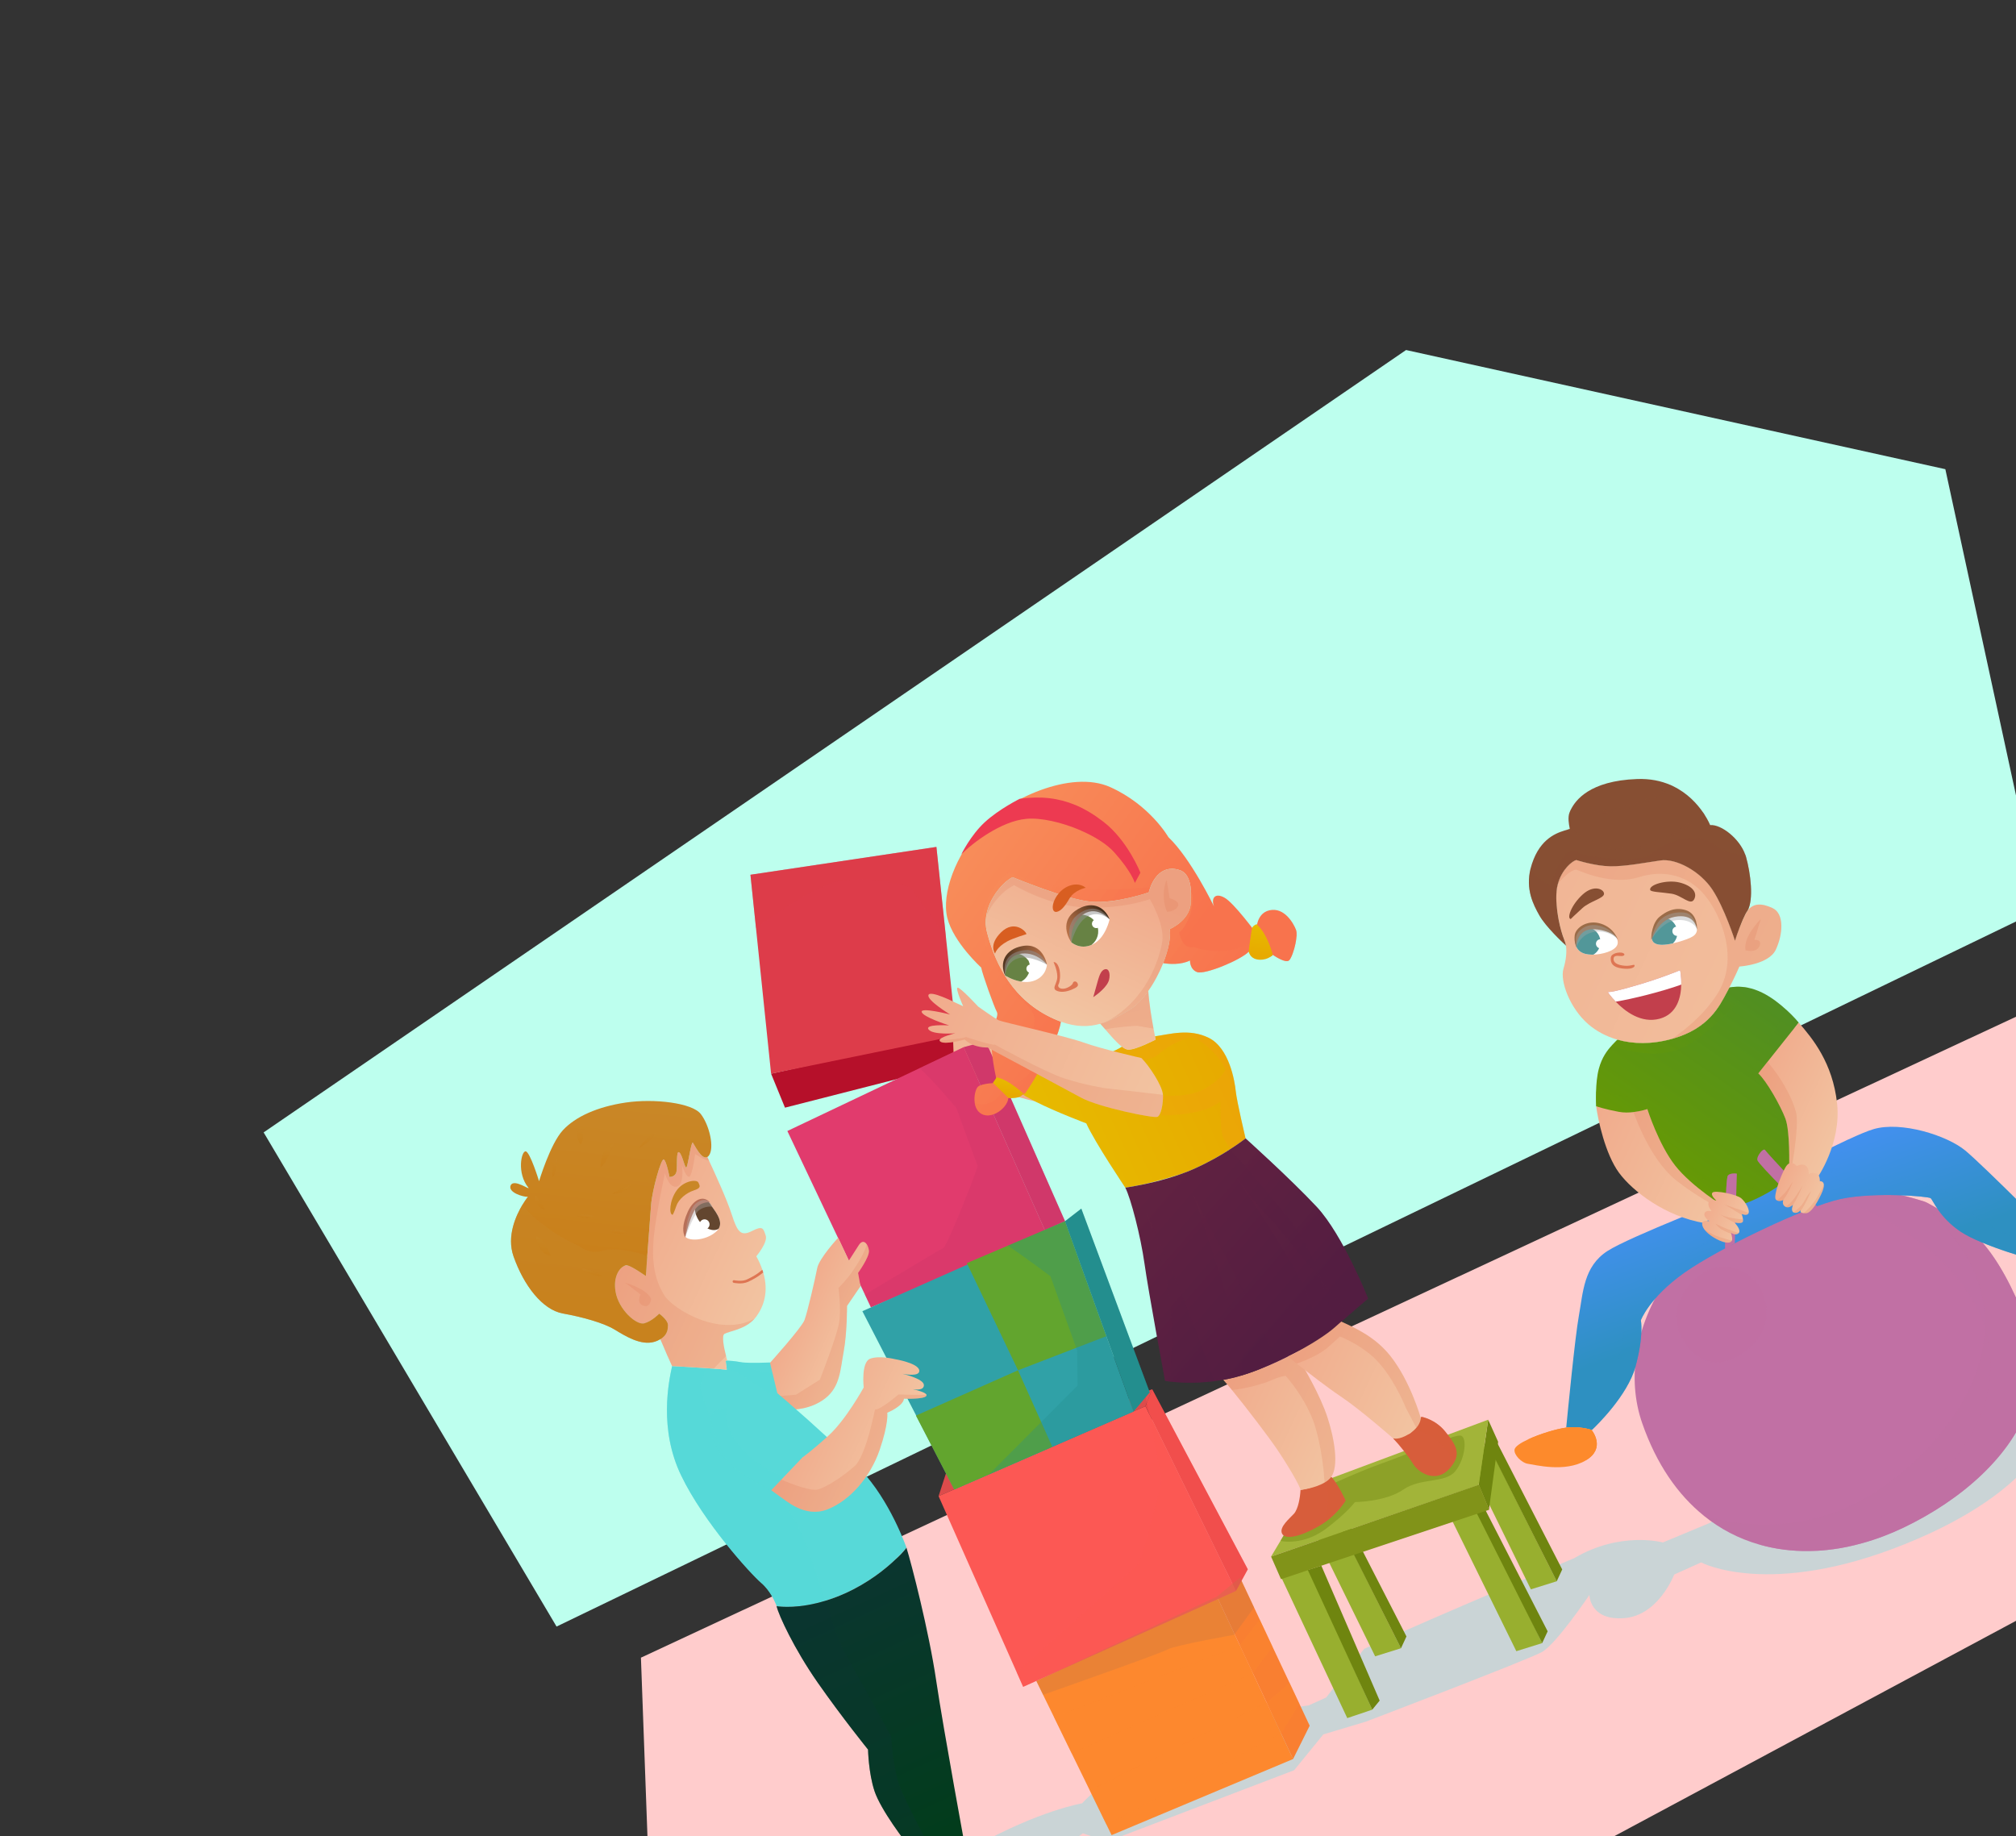 <svg width="370" height="337" viewBox="0 0 370 337" fill="none" xmlns="http://www.w3.org/2000/svg">
<rect x="0" y="0" width="370" height="337" fill="#333333" stroke="none"/>
<g clip-path="url(#clip0_540_351)">
<path d="M48.385 207.85L102.146 298.554L374.538 166.947L357.032 86.119L258.056 64.247L48.385 207.85Z" fill="#BDFFEE"/>
<path d="M117.631 304.262L121.381 406.857L206.219 385.3L459.153 249.711L377.596 183.082L117.631 304.262Z" fill="#FFCCCC"/>
<path d="M164.229 349.054C168.085 349.692 184.819 347.23 198.72 336.508L203.261 338.006L237.511 324.926L242.872 318.348L250.731 315.989C250.731 315.989 280.425 304.677 283.032 303.205C285.639 301.732 291.705 292.759 291.705 292.759C291.705 292.759 291.755 297.488 298.083 297.011C304.411 296.533 307.263 289.01 307.263 289.01L312.206 286.781C312.206 286.781 324.733 293.457 349.645 283.412C374.558 273.365 376.646 261.51 376.646 261.51L380.283 256.382C380.283 256.382 386.462 259.535 391.899 257.083C397.336 254.631 397.224 248.446 396.26 248.287C395.296 248.127 384.376 248.314 380.435 252.763C380.435 252.763 374.312 251.056 350.637 260.55C320.153 272.774 313.961 279.461 313.961 279.461L305.199 283.113C305.199 283.113 297.401 280.988 288.948 285.986C288.948 285.986 264.202 296.402 250.362 302.643L243.388 311.579L240.175 313.028C240.175 313.028 233.079 313.778 219.176 318.561C205.274 323.345 198.61 330.989 198.61 330.989C198.61 330.989 190.868 332.29 179.204 338.738C167.54 345.185 164.229 349.054 164.229 349.054Z" fill="#CAD4D6"/>
<path d="M197.818 199.298C197.831 199.328 197.828 199.344 197.829 199.365C197.866 201.017 197.46 203.045 196.801 203.342C196.143 203.639 186.064 201.592 182.801 199.816C179.539 198.04 165.624 190.605 165.624 190.605C165.624 190.605 163.139 190.76 161.442 189.146C161.442 189.146 157.781 190.19 156.948 189.51C156.875 189.446 156.837 189.389 156.825 189.334C156.708 188.691 159.699 188.003 159.699 188.003C159.699 188.003 155.632 188.341 154.806 187.312C154.026 186.315 158.172 186.533 158.571 186.553C158.126 186.407 153.771 184.991 153.536 184.1C153.306 183.18 158.459 184.481 158.748 184.551C158.522 184.412 154.525 181.963 154.779 180.995C155.036 179.995 159.709 182.369 159.709 182.369L161.157 183.033C161.157 183.033 159.644 179.677 160.151 179.629C160.652 179.573 163.914 183.108 163.914 183.108C163.914 183.108 167.023 185.314 167.689 185.625C168.364 185.944 179.995 188.51 183.354 189.726C186.717 190.929 193.864 192.542 193.864 192.542C195.259 193.904 197.716 197.616 197.818 199.298Z" fill="url(#paint0_linear_540_351)"/>
<path opacity="0.2" d="M197.818 199.298C197.831 199.328 197.828 199.344 197.829 199.365C197.866 201.017 197.46 203.045 196.801 203.342C196.143 203.639 186.064 201.592 182.801 199.816C179.539 198.04 165.624 190.605 165.624 190.605C165.624 190.605 163.139 190.76 161.442 189.146C161.442 189.146 157.781 190.19 156.948 189.51C156.875 189.446 156.837 189.389 156.825 189.334C158.163 189.234 161.075 188.966 161.682 188.692C161.682 188.692 166.246 190.228 166.977 190.083C166.977 190.083 176.102 195.106 179.709 196.287C183.326 197.469 187.319 198.128 187.674 198.144C187.967 198.152 194.83 198.949 197.818 199.298Z" fill="#DE7553"/>
<path d="M268.683 266.677L280.965 291.721L285.71 290.24L273.159 265.183L268.683 266.677Z" fill="#98AF2F"/>
<path d="M285.71 290.24L286.715 288.073L274.736 264.738L273.153 265.322L285.71 290.24Z" fill="#6F850F"/>
<path d="M240.099 278.975L252.383 304.017L257.124 302.535L244.575 277.481L240.099 278.975Z" fill="#98AF2F"/>
<path d="M257.124 302.535L258.13 300.369L246.156 277.031L244.573 277.615L257.124 302.535Z" fill="#6F850F"/>
<path d="M233.539 286.084L247.265 315.356L251.851 313.811L238.861 285.003L233.539 286.084Z" fill="#98AF2F"/>
<path d="M251.851 313.811L253.212 312.142L242.505 287.376L240.022 288.168L251.851 313.811Z" fill="#6F850F"/>
<path d="M265.563 277.18L278.293 303.073L283.038 301.593L270.724 276.04L265.563 277.18Z" fill="#98AF2F"/>
<path d="M283.038 301.593L284.043 299.427L272.067 276.089L270.483 276.673L283.038 301.593Z" fill="#6F850F"/>
<path d="M271.402 272.567L273.127 260.585L274.955 264.639L273.268 277.086L271.402 272.567Z" fill="#6F850F"/>
<path d="M273.127 260.585L271.376 272.577L233.281 285.713C233.281 285.713 234.006 284.505 235.006 282.819C236.509 280.294 238.645 276.693 239.934 274.488C240.561 273.402 240.988 272.663 241.034 272.549L273.127 260.585Z" fill="#A2B439"/>
<path d="M233.286 285.711L235.105 289.857L273.318 277.109L271.427 272.517L233.286 285.711Z" fill="#819319"/>
<path opacity="0.4" d="M267.093 270.035C265.223 272.323 260.745 271.181 257.532 273.421C254.317 275.658 248.668 275.707 248.668 275.707C248.668 275.707 247.288 277.637 243.346 280.605C239.881 283.212 236.241 283.147 235.007 282.819C236.509 280.294 238.646 276.693 239.934 274.488C241.742 273.633 248.713 270.349 253.525 268.636C259.096 266.65 266.938 263.249 268.11 263.502C269.288 263.776 268.962 267.739 267.093 270.035Z" fill="#6F850F"/>
<path d="M141.519 197.077L144.07 203.31L175.082 195.389L174.884 189.676L141.519 197.077Z" fill="#B6102A"/>
<path d="M171.862 155.452L173.609 171.998L175.519 190.097L174.903 190.23L141.519 197.077L138.747 170.34L137.731 160.559L171.862 155.452Z" fill="#DD3C4A"/>
<path opacity="0.4" d="M171.861 155.452L173.609 171.999C171.036 168.561 167.033 162.898 167.033 162.898C167.033 162.898 158.003 159.853 151.761 162.406C147.455 164.168 141.941 167.972 138.747 170.34L137.731 160.559L171.861 155.452Z" fill="#DD3C4A"/>
<path d="M180.894 191.106L195.47 224.159L191.777 225.824C191.706 225.666 190.847 223.743 189.575 220.882L187.564 216.347C187.149 215.404 186.717 214.42 186.262 213.411L179.147 197.373L177.223 193.031C176.993 192.503 176.863 192.214 176.863 192.214L180.894 191.106Z" fill="#D1396B"/>
<path d="M176.864 192.213C176.864 192.213 176.994 192.501 177.223 193.03C177.619 193.907 178.295 195.436 179.147 197.372C181.037 201.632 183.806 207.864 186.263 213.41C186.718 214.419 187.15 215.402 187.565 216.346C188.304 218.004 188.985 219.541 189.576 220.881C190.847 223.742 191.706 225.665 191.777 225.823C192.073 226.479 159.844 239.961 159.844 239.961L158.739 237.621L144.504 207.594L168.785 196.056L176.864 192.213Z" fill="#E13B6D"/>
<path opacity="0.4" d="M180.894 191.106L195.47 224.159L191.777 225.824C192.073 226.48 159.843 239.963 159.843 239.963L158.739 237.622C163.335 234.862 172.735 229.223 173.173 229.025C173.764 228.759 179.596 214.362 179.397 213.919C179.2 213.483 175.514 203.367 175.514 203.367C175.514 203.367 171.165 198.199 168.785 196.057L176.864 192.214L180.894 191.106Z" fill="#D1396B"/>
<path d="M237.32 322.871L204.014 336.836L203.083 334.931L200.016 328.641L196.67 321.794L193.467 315.224L191.439 311.079L190.191 308.528L223.348 293.052L226.586 299.953L227.529 301.974L229.932 307.094L232.465 312.498L235.108 318.151L237.32 322.871Z" fill="#FD882E"/>
<path d="M240.367 316.75L237.32 322.871L235.108 318.151L232.465 312.498L229.932 307.094L227.529 301.974L226.586 299.953L223.348 293.052L227.581 289.561L230.162 295.049L231.213 297.286L233.549 302.255L236.675 308.89L238.481 312.727L240.367 316.75Z" fill="#F97F31"/>
<path opacity="0.4" d="M231.213 297.286L227.529 301.974L227.428 302.1L193.467 315.224L196.67 321.794L229.884 307.155L229.932 307.095L233.549 302.255L231.213 297.286Z" fill="#FD882E"/>
<path opacity="0.4" d="M236.676 308.89L232.609 312.422L232.465 312.498L200.016 328.641L203.083 334.931L235.109 318.151L235.178 318.12L238.481 312.727L236.676 308.89Z" fill="#FD882E"/>
<path d="M211.465 254.994L210.489 257.447L210.23 258.106L172.26 274.614L173.66 270.291L210.076 255.556L211.465 254.994Z" fill="#DD4B4B"/>
<path d="M226.837 292.004L187.78 309.615L186.577 306.9L172.26 274.614L210.23 258.106L210.901 259.474L226.837 292.004Z" fill="#FC5854"/>
<path d="M229.009 288.042L226.837 292.004L210.901 259.474L210.23 258.106L210.489 257.447L211.465 254.994L229.009 288.042Z" fill="#EA4747"/>
<path opacity="0.4" d="M229.009 288.042L226.837 292.004L187.781 309.615L186.577 306.9C193.036 301.224 208.791 287.382 209.101 286.821C209.483 286.119 213.274 272.284 213.159 271.628C213.084 271.211 211.887 264.473 210.901 259.476C210.755 258.765 210.628 258.071 210.489 257.447C210.345 256.723 210.203 256.081 210.076 255.556L211.465 254.994L229.009 288.042Z" fill="#FC5854"/>
<path opacity="0.3" d="M230.162 295.049L226.586 299.953L226.511 300.065C226.511 300.065 215.586 302.002 214.331 302.736C213.267 303.376 196.298 309.373 191.438 311.078L190.191 308.528L223.348 293.052L227.58 289.562L230.162 295.049Z" fill="#BA7749"/>
<path d="M195.454 224.166L208.036 259.095L181.518 270.627L175.144 273.395L168.144 259.817L158.274 240.669L177.572 232.102L185.139 228.746L195.454 224.166Z" fill="#30A1A7"/>
<path d="M198.455 221.845L211.013 255.559L208.037 259.095L195.454 224.166L198.455 221.845Z" fill="#248E8E"/>
<path d="M195.454 224.166L203.034 245.267L197.521 247.393L186.841 251.514L177.572 232.102L177.445 231.844L184.974 228.636L195.454 224.166Z" fill="#62A52E"/>
<path d="M186.839 251.515L193.126 265.553L175.144 273.395L168.102 259.832L186.839 251.515Z" fill="#62A52E"/>
<path opacity="0.3" d="M198.455 221.845L211.012 255.559L208.036 259.095L181.518 270.628L181.53 270.609L191.095 261.016L197.778 254.312L197.685 247.855L197.52 247.393L192.789 234.249C192.789 234.249 188.201 230.801 185.139 228.746C185.09 228.699 185.031 228.666 184.974 228.636L195.454 224.166L198.455 221.845Z" fill="#248E8E"/>
<path d="M246.957 275.426C246.957 275.426 245.708 277.599 243.148 279.419L243.141 279.422C242.77 279.684 242.378 279.934 241.96 280.177C238.597 282.084 235.832 282.678 235.286 281.467C234.744 280.266 236.688 278.725 237.483 277.842C238.271 276.957 238.624 274.823 238.684 273.481C238.684 273.481 240.151 273.217 241.287 272.833C241.828 272.652 242.544 272.246 243.13 271.867C243.8 271.449 244.325 271.066 244.325 271.066C245.621 272.463 246.957 275.426 246.957 275.426Z" fill="#D75D3B"/>
<path opacity="0.4" d="M246.957 275.426C246.957 275.426 245.708 277.598 243.148 279.419L243.799 274.781C243.799 274.781 243.531 273.13 243.13 271.867C243.8 271.449 244.325 271.066 244.325 271.066C245.621 272.463 246.957 275.426 246.957 275.426Z" fill="#D75D3B"/>
<path d="M267.076 268.007C266.858 268.507 266.503 269.034 265.984 269.61C263.503 272.308 260.349 270.301 259.393 268.763C258.429 267.212 256.888 265.273 255.653 263.986C255.653 263.986 258.043 263.433 258.704 263.134C258.919 263.038 259.228 262.667 259.557 262.215C260.195 261.291 260.871 260.048 260.871 260.048C260.871 260.048 263.444 260.474 265.282 262.804C266.738 264.638 267.875 266.128 267.076 268.007Z" fill="#D75D3B"/>
<path opacity="0.4" d="M267.077 268.008C265.861 266.646 264.085 264.697 263.649 264.334C263.015 263.826 260.762 262.596 259.557 262.215C260.194 261.291 260.871 260.048 260.871 260.048C260.871 260.048 263.444 260.473 265.282 262.803C266.738 264.638 267.875 266.129 267.077 268.008Z" fill="#D75D3B"/>
<path d="M243.637 260.176C244.978 264.317 245.703 269.133 244.325 271.066C244.027 271.481 243.605 271.831 243.109 272.117C241.322 273.186 238.684 273.481 238.684 273.481C238.653 272.841 236.385 268.986 234.403 266.049C232.846 263.744 228.766 258.393 226.106 255.141C225.478 254.376 224.933 253.729 224.51 253.266C225.004 253.182 225.498 253.083 225.993 252.967C229.447 252.179 233.598 250.444 237.247 248.558L239.12 250.74C239.12 250.74 242.296 256.037 243.637 260.176Z" fill="url(#paint1_linear_540_351)"/>
<path opacity="0.2" d="M243.637 260.176C244.978 264.317 245.703 269.133 244.325 271.065C244.027 271.481 243.605 271.831 243.109 272.116C243.027 270.752 242.672 266.253 241.418 261.968C239.89 256.856 235.978 252.555 235.978 252.555C235.978 252.555 235.171 252.52 233.31 253.359C231.895 253.998 228.501 254.924 226.107 255.142C225.478 254.376 224.933 253.73 224.51 253.267C225.004 253.182 225.498 253.084 225.993 252.967C229.447 252.18 233.598 250.444 237.247 248.558L239.12 250.74C239.12 250.74 242.296 256.037 243.637 260.176Z" fill="#DE7553"/>
<path d="M237.871 170.683C238.064 171.188 237.986 172.115 237.786 173.094C237.52 174.448 236.99 175.878 236.608 176.263C235.929 176.913 233.592 175.248 233.592 175.248C233.592 175.248 233.535 175.708 231.81 175.789C230.088 175.858 229.194 174.677 229.194 174.677C227.631 176.26 221.09 178.944 219.711 178.427C218.336 177.911 218.403 176.295 218.403 176.295C216.682 177.137 214.57 176.952 213.481 176.787C214.414 174.427 214.922 172.11 214.696 170.534C214.696 170.534 218.925 168.765 218.531 164.989C218.531 164.989 218.597 164.453 218.577 163.711C218.534 162.35 218.188 160.3 216.562 159.728C214.287 158.929 212.266 159.946 211.147 162.81C211.035 163.117 210.918 163.451 210.823 163.801C210.823 163.801 204.821 165.896 200.237 165.504C195.665 165.103 185.854 161.004 185.854 161.004C183.982 161.848 179.923 166.317 181.126 171.043C182.34 175.77 185.031 182.604 192.14 186.382C193.043 186.856 193.888 187.238 194.697 187.526C194.45 189.651 192.487 193.308 191.117 197.385C189.727 201.526 185.057 201.519 185.057 201.519C184.919 203.342 182.028 205.526 180.136 204.448C179.374 204.023 179.007 203.237 178.894 202.414C178.709 201.186 179.073 199.863 179.476 199.473C180.144 198.823 183.016 198.75 183.016 198.75C183.016 198.75 181.975 194.472 181.957 191.32C181.938 188.162 183.442 186.609 182.936 185.697C182.439 184.773 180.343 178.961 180.073 177.585C180.073 177.585 175.02 173.009 173.872 168.517C172.73 164.019 175.459 156.815 180.154 151.794C184.847 146.781 196.493 141.182 203.786 144.482C211.087 147.78 214.433 153.653 214.433 153.653C218.579 157.586 222.818 166.397 222.818 166.397C222.235 164.901 222.958 163.787 224.715 164.755C226.47 165.71 230.588 171.333 230.588 171.333C230.588 171.333 230.264 167.691 232.991 167.083C235.708 166.468 237.411 169.474 237.871 170.683Z" fill="url(#paint2_linear_540_351)"/>
<path opacity="0.4" d="M210.825 163.8C210.825 163.8 204.823 165.896 200.239 165.503C195.666 165.102 185.856 161.004 185.856 161.004C183.984 161.848 179.924 166.316 181.128 171.043C182.342 175.77 185.032 182.603 192.142 186.381C193.045 186.856 193.89 187.238 194.699 187.525C194.451 189.65 192.489 193.307 191.118 197.385C189.729 201.525 185.059 201.518 185.059 201.518C184.921 203.342 182.029 205.525 180.138 204.447C179.375 204.022 179.009 203.236 178.895 202.413C180.063 202.942 181.532 202.806 182.717 201.783C184.245 200.484 183.827 200.147 183.827 200.147C183.827 200.147 188.972 198.269 189.346 195.991C189.722 193.714 188.934 191.17 188.934 191.17C188.934 191.17 190.366 187.707 189.675 186.174C188.982 184.637 186.746 183.19 186.094 182.335C185.45 181.488 181.147 176.048 180.267 171.17C179.386 166.293 183.412 160.967 185.164 160.177C185.164 160.177 192.832 163.13 198.359 163.273C203.883 163.417 210.109 162.988 210.328 162.89C210.373 162.87 210.676 162.837 211.147 162.811C211.036 163.116 210.92 163.45 210.825 163.8Z" fill="url(#paint3_linear_540_351)"/>
<path d="M159.475 229.582C159.59 230.708 157.481 233.642 157.481 233.642L157.926 236.082L155.46 239.7C155.46 239.7 155.474 244.695 154.854 248.006C154.239 251.325 154.211 254.5 151.485 256.648C148.756 258.794 145.422 258.717 145.422 258.717L142.828 256.47C142.789 256.412 142.758 256.345 142.721 256.263C142.133 255.02 141.442 251.845 141.299 250.169C141.299 250.169 147.113 243.717 147.652 242.296C148.191 240.866 149.623 234.677 149.974 232.81C150.328 230.942 153.839 227.179 153.839 227.179L155.8 231.367C155.8 231.367 156.657 230.058 157.579 228.592C158.156 227.665 158.714 227.846 159.074 228.389C159.295 228.716 159.431 229.158 159.475 229.582Z" fill="url(#paint4_linear_540_351)"/>
<path opacity="0.2" d="M159.475 229.582C159.59 230.708 157.48 233.642 157.48 233.642L157.926 236.082L155.46 239.7C155.46 239.7 155.474 244.695 154.854 248.006C154.238 251.325 154.211 254.5 151.485 256.648C148.756 258.794 145.422 258.717 145.422 258.717L142.828 256.47C142.789 256.412 142.758 256.345 142.721 256.263L146.092 256.001L150.474 253.23C150.474 253.23 153.674 245.112 154.033 242.582C154.385 240.051 153.889 236.402 153.889 236.402C153.889 236.402 155.418 234.921 156.678 233.037C157.692 231.511 158.696 229.83 159.075 228.39C159.295 228.716 159.43 229.158 159.475 229.582Z" fill="#DE7553"/>
<path d="M166.364 284.074C166.364 284.074 165.687 284.949 164.386 286.191C162.534 287.959 159.407 290.513 155.086 292.461C153.822 293.032 152.623 293.474 151.494 293.818C146.106 295.467 142.554 294.811 142.554 294.811C142.554 294.811 142.538 294.776 142.517 294.699C142.313 294.188 141.405 291.997 139.722 290.56C137.787 288.921 129.126 279.386 125.015 270.829C120.885 262.275 122.747 253.528 123.352 250.745C123.352 250.745 126.771 250.928 129.735 251.133C131.235 251.228 132.623 251.327 133.385 251.406L133.307 250.682C133.295 250.636 133.286 250.588 133.275 250.526L133.244 250.244C133.233 250.199 133.234 250.154 133.232 250.106L133.187 249.744C133.187 249.744 133.218 249.744 133.258 249.744C133.313 249.738 133.386 249.74 133.475 249.744C133.906 249.761 134.79 249.814 135.814 250.003C135.896 250.021 135.987 250.033 136.08 250.044C137.692 250.253 141.31 250.079 141.31 250.079L141.755 251.955L142.651 255.717C143.324 256.28 144.049 256.902 144.804 257.553C149.187 261.324 154.7 266.375 157.905 269.706C163.376 275.404 166.364 284.074 166.364 284.074Z" fill="#57D9D8"/>
<path opacity="0.4" d="M151.494 293.818C146.106 295.467 142.554 294.811 142.554 294.811C142.554 294.811 142.538 294.776 142.517 294.699C142.313 294.188 141.405 291.997 139.722 290.56C137.787 288.921 129.126 279.386 125.015 270.829C120.885 262.275 122.747 253.528 123.352 250.745C123.352 250.745 126.771 250.928 129.735 251.133C128.699 253.328 128.45 254.254 128.542 254.949C128.655 255.786 130.581 260.454 130.685 261.46C130.79 262.466 132.646 267.962 135.129 269.739C137.602 271.524 142.037 273.565 142.037 273.565C142.037 273.565 145.32 277.706 146.872 280.959C148.102 283.544 150.545 290.892 151.494 293.818Z" fill="#57D9D8"/>
<path opacity="0.4" d="M144.804 257.551L144.871 257.783C144.871 257.783 141.559 256.11 138.599 254.02C135.631 251.93 133.403 251.09 133.403 251.09C133.403 251.09 133.349 250.926 133.306 250.682C133.294 250.636 133.284 250.588 133.274 250.526L133.243 250.244C133.232 250.198 133.233 250.154 133.231 250.105C133.229 249.978 133.239 249.862 133.257 249.744C133.312 249.737 133.384 249.74 133.474 249.743C133.905 249.761 134.789 249.813 135.813 250.003C135.895 250.02 135.986 250.032 136.079 250.044C136.956 250.607 137.991 251.246 138.49 251.434C139.05 251.646 140.573 251.832 141.755 251.954L142.65 255.716C143.323 256.279 144.048 256.901 144.804 257.551Z" fill="#57D9D8"/>
<path d="M226.797 200.278C226.989 202.174 228.6 208.959 228.6 208.959C228.6 208.959 227.616 209.749 225.872 210.873C224.249 211.933 221.967 213.264 219.21 214.508C218.34 214.9 217.446 215.254 216.538 215.562C212.822 216.735 210.124 217.351 208.47 217.663C207.27 217.89 206.523 217.984 206.523 217.984C206.523 217.984 200.946 209.698 199.366 206.193C199.366 206.193 193.639 204.03 190.209 202.276C186.776 200.522 188.002 200.9 188.002 200.9C188.002 200.9 191.544 195.874 192.073 193.262C192.073 193.262 198.488 195.771 199.757 195.071C200.501 194.66 202.081 193.992 203.509 193.347C204.495 192.903 205.396 192.465 205.918 192.123C206.334 192.441 206.713 192.65 207.038 192.662C208.398 192.756 212.099 190.819 212.099 190.819C212.099 190.819 212.05 190.593 211.974 190.215C214.698 189.834 218.286 188.728 221.863 190.503C225.604 192.377 226.602 198.385 226.797 200.278Z" fill="url(#paint5_linear_540_351)"/>
<path d="M206.28 185.716C203.97 186.844 201.538 187.501 201.538 187.501C201.664 187.63 201.796 187.768 201.934 187.908C203.851 187.361 205.543 186.358 207.263 185.359C208.478 184.655 209.681 183.394 210.752 181.873C210.716 181.236 210.704 180.65 210.741 180.19C210.741 180.19 208.583 184.59 206.28 185.716Z" fill="url(#paint6_linear_540_351)"/>
<path d="M218.532 164.989C218.925 168.765 214.697 170.533 214.697 170.533C214.923 172.11 214.414 174.427 213.481 176.786C212.775 178.548 211.836 180.343 210.747 181.879C209.681 183.395 208.484 184.654 207.262 185.36C205.928 186.132 204.602 186.913 203.178 187.474C202.774 187.634 202.356 187.783 201.936 187.908C199.879 188.497 197.575 188.568 194.699 187.525C193.89 187.237 193.045 186.856 192.143 186.381C185.033 182.604 182.343 175.769 181.128 171.042C180.884 170.049 180.863 169.064 181.009 168.125C181.539 164.594 184.381 161.669 185.855 161.004C185.855 161.004 195.666 165.103 200.239 165.503C204.823 165.896 210.825 163.8 210.825 163.8C211.832 160.183 214.048 158.834 216.563 159.728C219.073 160.608 218.532 164.989 218.532 164.989Z" fill="url(#paint7_linear_540_351)"/>
<path d="M140.533 226.788C140.961 228.037 138.807 230.591 138.807 230.591C139.292 231.457 139.65 232.279 139.91 233.065C139.975 233.228 140.029 233.39 140.074 233.56C141.129 237.114 140.154 239.813 138.795 241.67C138.706 241.791 138.601 241.923 138.493 242.037C136.733 244.054 133.839 244.314 132.954 244.83C132.435 245.152 132.818 247.192 133.261 248.932C133.325 249.216 133.397 249.493 133.473 249.744C133.298 249.737 133.185 249.744 133.185 249.744L133.383 251.406C132.841 251.355 131.989 251.284 130.995 251.206C127.852 250.99 123.351 250.744 123.351 250.744C123.351 250.744 123.005 249.977 122.412 248.663C122.172 248.13 121.71 246.968 121.188 245.812C122.523 245.04 122.589 243.924 122.58 243.183C122.561 242.273 120.99 241.134 120.99 241.134C120.99 241.134 119.647 242.532 118.232 242.904C116.814 243.281 113.533 240.405 112.972 237.104C112.499 234.335 113.679 232.766 114.552 232.354C114.767 232.297 114.977 232.269 115.176 232.259C116.14 232.501 118.533 234.206 118.533 234.206C118.533 234.206 119.271 223.856 119.498 221.115C119.711 218.382 121.342 212.628 121.815 212.816C122.297 213.002 122.875 216.029 122.875 216.029C122.875 216.029 123.951 216.074 124.155 215.055C124.355 214.047 124.046 211.022 124.677 211.525C125.297 212.036 125.725 214.744 126.018 214.215C126.308 213.691 126.865 209.357 127.168 209.748C127.444 210.1 128.766 212.985 129.818 212.361C129.906 212.556 130.018 212.784 130.142 213.058C131.196 215.325 133.443 220.218 134.324 222.993C135.351 226.181 135.997 226.985 138.04 225.939C140.066 224.886 140.098 225.539 140.533 226.788Z" fill="url(#paint8_linear_540_351)"/>
<path d="M166.364 284.074C167.272 286.967 170.482 299.361 171.826 308.502C173.186 317.652 177.378 340.409 177.378 340.409C177.378 340.409 176.865 342.486 175.508 343.887C174.944 344.48 174.226 344.921 173.576 345.245C172.884 345.585 172.29 345.794 172.051 345.857C171.976 345.879 171.927 345.892 171.927 345.892C171.927 345.892 169.812 342.373 167.909 340.195C165.999 338.019 161.615 332.09 160.506 328.768C159.401 325.453 159.314 321.133 159.314 321.133C159.314 321.133 154.547 315.24 150.066 308.825C145.741 302.62 142.919 296.478 142.545 294.856C142.529 294.801 142.52 294.752 142.507 294.704L142.518 294.699C142.539 294.775 142.555 294.811 142.555 294.811C142.555 294.811 142.589 294.816 142.651 294.83C143.223 294.91 146.667 295.329 151.638 293.772C152.717 293.432 153.88 293.005 155.087 292.461C159.408 290.513 162.535 287.96 164.387 286.191C165.766 284.967 166.364 284.074 166.364 284.074Z" fill="url(#paint9_linear_540_351)"/>
<path d="M130.09 212.123C130.003 212.233 129.909 212.307 129.818 212.361C128.765 212.985 127.443 210.1 127.168 209.749C126.866 209.358 126.307 213.692 126.017 214.215C125.724 214.744 125.296 212.036 124.676 211.526C124.046 211.022 124.353 214.047 124.154 215.055C123.95 216.073 122.874 216.029 122.874 216.029C122.874 216.029 122.296 213.003 121.814 212.816C121.341 212.63 119.709 218.383 119.497 221.116C119.36 222.803 119.024 227.405 118.783 230.667C118.64 232.692 118.532 234.205 118.532 234.205C118.532 234.205 116.138 232.501 115.175 232.259C115.106 232.247 115.045 232.237 115.004 232.234C114.864 232.231 114.716 232.269 114.551 232.353C113.678 232.766 112.499 234.334 112.97 237.104C113.532 240.404 116.813 243.28 118.231 242.904C119.646 242.531 120.988 241.134 120.988 241.134C120.988 241.134 122.56 242.272 122.579 243.182C122.588 243.923 122.521 245.041 121.187 245.812C120.88 245.99 120.52 246.162 120.067 246.295C117.608 247.003 114.79 245.247 112.798 244.039C110.801 242.83 107.018 241.758 103.278 241.084C99.535 240.391 96.129 235.952 94.249 230.606C92.94 226.89 94.719 223.062 95.923 221.067C96.454 220.19 96.877 219.666 96.877 219.666C96.117 219.74 93.145 218.889 93.729 217.568C94.322 216.25 97.493 218.647 96.951 217.966C94.847 215.36 95.655 211.302 96.465 211.328C97.269 211.355 98.935 216.806 98.935 216.806C98.935 216.806 100.989 209.954 103.303 207.456C105.6 204.964 109.665 203.131 114.863 202.368C120.065 201.604 127.037 202.427 128.616 204.476C130.204 206.527 131.17 210.705 130.09 212.123Z" fill="url(#paint10_linear_540_351)"/>
<path d="M188.385 171.461C188.334 170.956 186.162 168.75 183.742 171.118C181.36 173.442 182.625 175.028 182.625 175.028C182.625 175.028 182.88 173.882 184.869 172.784C185.934 172.198 188.385 171.461 188.385 171.461Z" fill="#D85E21"/>
<path d="M251.091 238.36C251.091 238.36 249.612 239.585 247.536 241.398C247.1 241.762 246.647 242.166 246.175 242.582C245.858 242.851 245.54 243.131 245.21 243.428C245.142 243.488 245.076 243.549 245.01 243.611C244.377 244.158 243.556 244.795 242.563 245.452C241.083 246.449 239.235 247.525 237.247 248.559C236.969 248.706 236.672 248.845 236.374 248.99C235.791 249.287 235.195 249.578 234.589 249.851C232.24 250.945 229.814 251.91 227.577 252.55C227.038 252.71 226.512 252.853 225.993 252.967C225.499 253.085 225.004 253.183 224.511 253.267C223.862 253.378 223.233 253.474 222.619 253.543C219.032 253.975 216.069 253.75 214.671 253.58C214.125 253.512 213.817 253.462 213.817 253.462C213.817 253.462 210.76 237.035 210.055 231.956C209.342 226.87 207.53 219.914 206.525 217.985C206.525 217.985 207.19 217.917 208.473 217.664C210.386 217.317 213.461 216.649 216.54 215.563C217.448 215.255 218.342 214.901 219.212 214.509C221.854 213.317 224.059 212.043 225.673 211.005C227.539 209.812 228.602 208.959 228.602 208.959C228.602 208.959 236.804 216.33 241.659 221.521C246.501 226.719 251.091 238.36 251.091 238.36Z" fill="url(#paint11_linear_540_351)"/>
<path d="M206.525 217.985C206.525 217.985 207.189 217.915 208.467 217.669C207.274 217.887 206.525 217.985 206.525 217.985Z" fill="#612241"/>
<path opacity="0.5" d="M120.99 241.133C120.99 241.133 122.561 242.272 122.58 243.182C122.589 243.922 122.522 245.04 121.189 245.811C120.882 245.989 120.522 246.161 120.069 246.294C117.61 247.002 114.792 245.247 112.8 244.039C110.803 242.829 107.02 241.757 103.279 241.083C99.536 240.39 96.131 235.952 94.251 230.605C92.942 226.889 94.721 223.061 95.925 221.066C96.639 222.47 98.899 224.247 101.049 225.786C103.387 227.454 106.35 228.753 106.35 228.753C106.35 228.753 108.289 230.338 110.507 229.596C112.733 228.859 116.962 229.852 118.023 230.259C118.213 230.334 118.479 230.476 118.784 230.666C118.641 232.69 118.533 234.204 118.533 234.204C118.533 234.204 116.14 232.499 115.176 232.257C115.107 232.246 115.046 232.235 115.005 232.233C114.866 232.229 114.717 232.268 114.552 232.352C113.68 232.764 112.5 234.332 112.972 237.102C113.533 240.403 116.814 243.279 118.232 242.902C119.648 242.531 120.99 241.133 120.99 241.133Z" fill="#C98727"/>
<path opacity="0.2" d="M130.141 213.058C129.136 212.89 127.569 211.803 127.569 211.803C127.569 211.803 127.093 215.621 126.539 215.961C126.024 216.266 125.305 214.28 125.188 213.972C125.23 214.344 125.563 217.518 124.202 217.804C122.754 218.105 122.041 215.351 122.041 215.351C122.041 215.351 120.369 222.957 119.977 227.175C119.59 231.398 120.06 234.78 121.951 237.802C123.46 240.211 132.062 245.556 138.494 242.036C136.733 244.052 133.839 244.313 132.954 244.829C132.435 245.151 132.818 247.191 133.261 248.931C132.504 249.632 131.699 250.446 130.996 251.205C127.853 250.989 123.351 250.743 123.351 250.743C123.351 250.743 123.005 249.976 122.413 248.662C122.172 248.129 121.71 246.967 121.189 245.811C122.523 245.039 122.589 243.922 122.581 243.182C122.561 242.272 120.99 241.133 120.99 241.133C120.99 241.133 119.648 242.531 118.233 242.903C116.815 243.28 113.534 240.404 112.972 237.103C112.5 234.334 113.679 232.765 114.552 232.353C114.767 232.296 114.977 232.267 115.177 232.258C116.14 232.5 118.534 234.205 118.534 234.205C118.534 234.205 119.272 223.855 119.498 221.114C119.711 218.381 121.342 212.627 121.816 212.815C122.298 213.001 122.875 216.028 122.875 216.028C122.875 216.028 123.952 216.072 124.155 215.053C124.355 214.045 124.047 211.021 124.677 211.524C125.298 212.035 125.725 214.743 126.018 214.213C126.308 213.689 126.866 209.356 127.169 209.747C127.444 210.099 128.766 212.984 129.819 212.36C129.906 212.556 130.018 212.784 130.141 213.058Z" fill="#DE7553"/>
<path d="M168.712 251.517C168.901 252.736 166.163 252.265 165.644 252.162C166.223 252.301 169.665 253.162 169.564 254.296C169.492 255.194 168.224 255.099 167.516 254.986C168.305 255.159 169.866 255.562 170.041 256.008C170.058 256.075 170.051 256.131 170.027 256.195C169.67 256.881 165.91 256.732 165.91 256.732C165.754 258.122 162.841 259.299 162.841 259.299C162.841 259.299 163.145 261.145 161.442 266.131C159.724 271.121 155.998 275.437 151.836 277.051C147.684 278.66 144.206 275.357 143.112 274.658L141.544 273.521L143.4 271.575L147.278 267.506C147.278 267.506 148.885 266.392 152.065 263.5C155.259 260.607 158.515 254.67 158.515 254.67C158.515 254.67 158.002 250.018 159.705 249.388C161.394 248.755 164.211 249.463 164.211 249.463C164.211 249.463 168.5 250.167 168.712 251.517Z" fill="url(#paint12_linear_540_351)"/>
<path opacity="0.2" d="M170.04 256.008C170.057 256.075 170.051 256.131 170.027 256.195C169.67 256.881 165.909 256.732 165.909 256.732C165.754 258.122 162.84 259.299 162.84 259.299C162.84 259.299 163.145 261.145 161.442 266.131C159.724 271.122 155.997 275.437 151.835 277.051C147.684 278.661 144.206 275.357 143.112 274.658L141.544 273.521L143.4 271.575C145.391 272.437 148.971 273.829 150.302 273.344C152.193 272.672 154.897 270.84 156.899 269.054C158.915 267.269 160.593 258.69 160.593 258.69C161.483 258.906 164.904 255.954 164.904 255.954C164.904 255.954 168.098 256.062 170.04 256.008Z" fill="#DE7553"/>
<path opacity="0.4" d="M143.828 271.085C140.504 269.769 137.682 267.793 135.694 265.348C133.714 262.902 132.582 259.807 133.569 258.486C133.569 258.486 130.562 258.26 130.331 260.476C130.092 262.722 130.873 266.557 135.122 269.739C139.372 272.92 141.573 273.509 141.573 273.509L143.828 271.085Z" fill="#57D9D8"/>
<path opacity="0.4" d="M170.482 338.773C170.597 339.028 172.463 342.824 173.576 345.245C172.884 345.585 172.29 345.794 172.051 345.857C171.976 345.879 171.927 345.892 171.927 345.892C171.927 345.892 169.812 342.373 167.909 340.195C165.999 338.019 161.615 332.09 160.505 328.768C159.401 325.453 159.314 321.133 159.314 321.133C159.314 321.133 154.547 315.24 150.066 308.825C145.741 302.62 142.918 296.478 142.545 294.856L142.651 294.83C143.223 294.91 146.667 295.329 151.637 293.772C152.802 297.557 153.401 300.591 156.517 306.052C159.893 311.993 163.542 318.699 163.542 318.699C163.542 318.699 163.868 324.702 165.239 328.13C166.606 331.556 170.316 338.404 170.482 338.773Z" fill="#0B3531"/>
<path d="M185.802 340.154C185.875 340.92 185.503 341.829 184.496 342.734C182.498 344.531 173.487 345.863 172.051 345.857C172.525 345.718 174.346 345.098 175.508 343.887C175.922 343.469 176.247 342.975 176.522 342.502C177.129 341.414 177.377 340.408 177.377 340.408C178.66 339.163 182.977 337.701 184.455 338.353C185.215 338.687 185.755 339.341 185.802 340.154Z" fill="#ECBDAC"/>
<path opacity="0.2" d="M218.532 164.989C218.925 168.764 214.697 170.533 214.697 170.533C214.923 172.11 214.414 174.427 213.481 176.786C212.775 178.548 211.836 180.343 210.747 181.879C209.681 183.394 208.484 184.653 207.262 185.36C205.928 186.132 204.602 186.913 203.178 187.473C210.567 183.417 212.789 175.863 213.294 172.97C213.857 169.731 211.029 165.027 211.029 165.027C211.029 165.027 206.614 166.755 199.59 166.593C192.561 166.413 186.115 162.471 186.115 162.471C183.67 163.747 182.014 165.983 181.009 168.125C181.539 164.594 184.381 161.669 185.855 161.004C185.855 161.004 195.666 165.102 200.239 165.503C204.823 165.896 210.825 163.8 210.825 163.8C211.832 160.183 214.048 158.833 216.563 159.728C219.073 160.608 218.532 164.989 218.532 164.989Z" fill="#DE7553"/>
<path opacity="0.2" d="M214.117 161.527C213.852 161.913 213.018 164.748 214.203 167.377C214.203 167.377 215.747 167.295 216.186 166.309C216.616 165.322 214.662 164.89 214.662 164.89L214.117 161.527Z" fill="#DE7553"/>
<path d="M210.747 181.879C210.882 184.023 211.359 186.908 211.707 188.804C211.812 189.381 211.902 189.869 211.975 190.215C212.051 190.593 212.1 190.82 212.1 190.82C212.1 190.82 208.398 192.755 207.039 192.662C206.714 192.65 206.335 192.442 205.919 192.123C204.931 191.388 203.774 190.011 202.845 188.935C202.507 188.54 202.196 188.183 201.937 187.908C203.846 187.365 205.543 186.359 207.263 185.36C208.484 184.654 209.681 183.395 210.747 181.879Z" fill="url(#paint13_linear_540_351)"/>
<path opacity="0.2" d="M210.746 181.88C210.881 184.023 211.358 186.908 211.706 188.804C210.345 188.568 208.907 188.308 208.761 188.291C208.521 188.249 204.824 188.529 202.845 188.934C202.507 188.539 202.195 188.182 201.937 187.907C203.846 187.364 205.543 186.358 207.263 185.359C208.484 184.654 209.68 183.395 210.746 181.88Z" fill="#DE7553"/>
<path opacity="0.4" d="M237.785 173.094C237.519 174.448 236.99 175.878 236.607 176.264C235.928 176.914 233.591 175.248 233.591 175.248C233.591 175.248 233.534 175.708 231.809 175.789C230.087 175.858 229.193 174.677 229.193 174.677C227.63 176.26 221.089 178.944 219.711 178.428C218.335 177.911 218.402 176.296 218.402 176.296C216.681 177.137 214.569 176.953 213.48 176.787C214.413 174.427 214.921 172.111 214.695 170.534C214.695 170.534 218.925 168.766 218.53 164.99C218.53 164.99 218.596 164.454 218.576 163.711C218.639 163.78 218.685 163.854 218.72 163.931C219.338 165.499 218.226 169.871 216.419 171.129C216.419 171.129 216.897 174.339 219.03 173.811C219.03 173.811 220.452 174.402 222.89 174.537C225.32 174.666 227.564 174.179 228.852 173.334C228.852 173.334 232.19 174.297 232.863 173.634C232.863 173.634 235.893 174.454 237.785 173.094Z" fill="url(#paint14_linear_540_351)"/>
<path d="M209.291 160.19L208.282 162.049C208.282 162.049 207.717 160.025 204.524 156.459C203.156 154.917 200.847 153.496 198.294 152.4C194.885 150.93 191.022 150.048 188.364 150.298C183.717 150.715 178.425 154.78 176.437 156.813C176.437 156.813 178.12 153.332 180.728 150.926C183.337 148.514 187.152 146.622 187.152 146.622C191.063 146.066 194.334 146.506 197.321 147.744C199.13 148.5 200.838 149.546 202.524 150.852C206.981 154.291 209.291 160.19 209.291 160.19Z" fill="#ED3A51"/>
<path d="M193.955 167.368C193.009 167.566 192.864 165.925 194.118 164.219C195.373 162.509 197.74 161.709 199.269 162.949C199.269 162.949 197.171 163.369 196.283 164.914C195.394 166.457 194.682 167.215 193.955 167.368Z" fill="#D85E21"/>
<path opacity="0.3" d="M209.291 160.19L208.282 162.049C208.282 162.049 207.717 160.025 204.524 156.459C203.156 154.917 200.847 153.496 198.294 152.4L198.168 150.113C198.168 150.113 197.764 148.886 197.321 147.744C199.13 148.501 200.838 149.546 202.524 150.852C206.981 154.291 209.291 160.19 209.291 160.19Z" fill="#ED3A51"/>
<path opacity="0.3" d="M226.797 200.278C226.989 202.174 228.6 208.959 228.6 208.959C228.6 208.959 227.616 209.749 225.872 210.873C225.221 209.984 224.576 209.032 224.375 208.492C223.979 207.426 223.985 203.129 224 202.175C223.568 202.482 223.123 202.777 222.625 203.035C219.143 204.87 213.081 204.701 213.081 204.701C213.081 204.701 213.448 203.576 213.552 202.824C213.655 202.07 213.4 201.131 213.4 201.131C216.138 201.131 218.821 201.249 221.653 199.52C223.285 198.528 224.327 197.466 224.919 196.371C223.704 193.322 219.627 190.21 218.507 190.389C217.279 190.596 214.091 192.121 212.937 193.263C211.777 194.396 209.929 194.79 207.273 194.76C205.508 194.731 204.336 194.027 203.51 193.348C204.495 192.904 205.396 192.465 205.918 192.123C206.334 192.442 206.713 192.65 207.039 192.662C208.398 192.756 212.099 190.82 212.099 190.82C212.099 190.82 212.05 190.594 211.974 190.216C214.698 189.835 218.286 188.729 221.863 190.504C225.604 192.377 226.601 198.385 226.797 200.278Z" fill="#F49914"/>
<path d="M213.438 200.954C213.449 200.979 213.447 200.999 213.448 201.025C213.485 202.674 213.081 204.701 212.42 204.998C211.762 205.295 201.681 203.251 198.42 201.474C195.16 199.697 181.243 192.259 181.243 192.259C181.243 192.259 178.758 192.414 177.061 190.805C177.061 190.805 173.402 191.845 172.569 191.165C172.494 191.1 172.457 191.042 172.444 190.989C172.329 190.348 175.322 189.659 175.322 189.659C175.322 189.659 171.248 189.996 170.427 188.967C169.644 187.969 173.791 188.188 174.191 188.21C173.742 188.066 169.388 186.65 169.157 185.754C168.919 184.835 174.079 186.133 174.366 186.208C174.142 186.065 170.143 183.621 170.396 182.653C170.652 181.65 175.324 184.023 175.324 184.023L176.774 184.691C176.774 184.691 175.261 181.336 175.767 181.282C176.269 181.228 179.535 184.766 179.535 184.766C179.535 184.766 182.638 186.97 183.307 187.281C183.981 187.602 195.615 190.168 198.972 191.386C202.336 192.589 209.481 194.198 209.481 194.198C210.878 195.561 213.336 199.274 213.438 200.954Z" fill="url(#paint15_linear_540_351)"/>
<path opacity="0.2" d="M213.438 200.954C213.449 200.979 213.447 200.999 213.448 201.025C213.485 202.674 213.081 204.701 212.42 204.998C211.762 205.295 201.681 203.251 198.419 201.474C195.16 199.697 181.243 192.259 181.243 192.259C181.243 192.259 178.758 192.414 177.061 190.805C177.061 190.805 173.402 191.845 172.569 191.165C172.494 191.1 172.457 191.042 172.444 190.989C173.784 190.889 176.693 190.62 177.3 190.346C177.3 190.346 181.869 191.885 182.592 191.739C182.592 191.739 191.725 196.763 195.33 197.941C198.949 199.126 202.942 199.786 203.297 199.8C203.586 199.808 210.448 200.605 213.438 200.954Z" fill="#DE7553"/>
<path opacity="0.4" d="M251.091 238.36C251.091 238.36 249.612 239.585 247.536 241.398C247.1 241.762 246.647 242.166 246.175 242.582C245.858 242.851 245.54 243.131 245.21 243.428L242.372 234.846L242.02 233.752C242.02 233.752 239.661 227.347 236.471 223.597C233.559 220.166 229.513 214.883 225.672 211.005C227.538 209.812 228.601 208.958 228.601 208.958C228.601 208.958 236.803 216.329 241.658 221.521C246.501 226.719 251.091 238.36 251.091 238.36Z" fill="url(#paint16_linear_540_351)"/>
<path opacity="0.4" d="M216.101 235.598C219.063 242.964 222.616 252.78 222.715 253.001C222.737 253.05 222.7 253.252 222.619 253.542C219.032 253.974 216.07 253.749 214.672 253.579C215.04 249.078 215.441 244.63 214.677 238.7C213.837 232.141 210.116 221.954 210.116 221.954C210.116 221.954 213.129 228.236 216.101 235.598Z" fill="url(#paint17_linear_540_351)"/>
<path opacity="0.4" d="M234.589 249.85C232.239 250.944 229.814 251.91 227.577 252.549C228.628 248.897 226.805 243.618 224.544 236.175C222.173 228.382 218.93 219.032 218.93 219.032C218.93 219.032 222.212 225.728 224.381 229.579C226.559 233.424 230.398 241.544 230.398 241.544C230.398 241.544 233.377 247.518 234.589 249.85Z" fill="url(#paint18_linear_540_351)"/>
<path opacity="0.4" d="M247.536 241.398C247.1 241.762 246.647 242.166 246.175 242.582C245.858 242.851 245.54 243.131 245.21 243.428C245.142 243.488 245.076 243.549 245.01 243.611C244.377 244.158 243.556 244.795 242.563 245.452C241.526 241.576 239.823 236.652 236.731 231.393C233.649 226.146 227.949 217.678 226.931 216.166C227.659 217.153 230.596 221.162 232.34 222.827C233.623 224.052 238.803 230.414 242.372 234.847C244.387 237.335 245.885 239.211 245.885 239.211L247.536 241.398Z" fill="url(#paint19_linear_540_351)"/>
<path d="M260.76 260.278C260.76 260.278 260.755 261.106 259.941 262.073C259.645 262.415 259.249 262.785 258.703 263.135C256.653 264.448 255.652 263.986 255.652 263.986C255.652 263.986 249.719 258.75 245.946 256.234C243.647 254.698 240.274 252.084 238 250.283C237.352 249.776 236.796 249.329 236.372 248.989C236.67 248.845 236.967 248.705 237.245 248.558C240.552 246.846 243.447 244.998 245.008 243.61C245.407 243.252 245.789 242.912 246.173 242.582C248.807 243.786 252.428 245.412 255.189 248.903C258.876 253.566 260.76 260.278 260.76 260.278Z" fill="url(#paint20_linear_540_351)"/>
<path opacity="0.2" d="M260.76 260.277C260.76 260.277 260.755 261.106 259.942 262.073L258.029 258.433C258.029 258.433 256.278 253.948 253.395 250.504C250.529 247.048 245.915 245.312 245.915 245.312C245.915 245.312 245.181 246.034 243.56 247.43C242.312 248.499 239.912 249.622 238 250.284C237.352 249.776 236.796 249.33 236.372 248.989C236.669 248.845 236.967 248.705 237.245 248.558C240.552 246.846 243.446 244.999 245.008 243.61C245.407 243.252 245.788 242.913 246.173 242.582C248.806 243.786 252.428 245.412 255.189 248.903C258.877 253.566 260.76 260.277 260.76 260.277Z" fill="#DE7553"/>
<path opacity="0.2" d="M114.763 235.447C114.763 235.447 118.874 236.616 119.497 238.445C119.497 238.445 119.339 240.14 118.043 239.654C116.741 239.169 117.561 237.597 117.561 237.597L114.763 235.447Z" fill="#DE7553"/>
<path d="M131.884 225.542C131.843 225.612 131.796 225.676 131.741 225.741C130.418 227.305 127.452 227.939 126.079 227.242C124.803 226.593 126.012 223.58 127.424 221.623C127.471 221.562 127.512 221.512 127.558 221.446C128.897 219.715 130.003 220.317 130.456 221.134C130.904 221.941 132.889 223.997 131.884 225.542Z" fill="white"/>
<path d="M123.455 222.976C122.738 222.948 122.875 220.332 124.172 218.522C125.465 216.705 127.885 216.408 128.182 217.066C128.478 217.723 128.713 218.057 127.331 218.502C125.951 218.948 124.536 220.116 124.129 221.35C123.721 222.59 123.455 222.976 123.455 222.976Z" fill="#C98727"/>
<path d="M131.884 225.542C130.876 226.166 129.286 225.519 128.296 224.08C127.704 223.204 127.454 222.231 127.557 221.447C128.896 219.715 130.003 220.317 130.456 221.134C130.904 221.941 132.889 223.997 131.884 225.542Z" fill="#63462F"/>
<path d="M125.763 227.118C125.305 226.402 125.097 224.914 126.221 222.433C127.346 219.946 129.223 219.428 130.25 220.679C130.25 220.679 128.417 220.473 127.432 222.236C126.448 224.002 125.763 227.118 125.763 227.118Z" fill="#B76F58"/>
<path opacity="0.4" d="M125.763 227.118C125.848 226.73 127.228 223.341 127.999 222.418C128.773 221.502 130.503 221.337 130.731 221.539C130.731 221.539 130.297 219.801 128.656 220.366C127.017 220.929 126.642 222.636 126.3 223.625C125.954 224.616 125.763 227.118 125.763 227.118Z" fill="#AFA9A7"/>
<path d="M128.464 225.11C128.255 224.646 128.463 224.1 128.929 223.89C129.39 223.682 129.937 223.888 130.146 224.352C130.355 224.815 130.147 225.359 129.685 225.568C129.219 225.778 128.673 225.574 128.464 225.11Z" fill="white"/>
<path d="M139.91 233.065C139.975 233.228 140.029 233.39 140.074 233.56C139.06 234.408 138.257 234.813 137.358 235.251L137.281 235.285C136.147 235.797 134.702 235.464 134.641 235.455C134.511 235.415 134.435 235.294 134.459 235.168C134.49 235.036 134.617 234.957 134.746 234.985C134.759 234.989 136.173 235.311 137.144 234.819C138.067 234.362 138.873 233.968 139.91 233.065Z" fill="#DE7553"/>
<path d="M193.366 176.599C193.811 177.586 194.203 178.947 193.989 179.833C193.774 180.722 193.13 181.449 193.871 181.819C194.612 182.187 195.618 182.084 196.66 181.661C197.699 181.236 198.016 180.962 197.751 180.462C197.482 179.971 196.974 180.115 196.905 180.45C196.839 180.788 195.971 181.398 195.216 181.477C194.455 181.554 194.026 181.088 194.278 180.669C194.527 180.251 194.732 178.748 194.348 177.605C193.963 176.46 193.366 176.599 193.366 176.599Z" fill="#DE7553"/>
<path d="M200.644 183.034C201.457 182.483 203.27 181.087 203.559 179.798C203.792 178.763 203.555 177.673 202.746 177.92C201.939 178.168 201.665 179.411 201.277 180.777C200.99 181.79 200.644 183.034 200.644 183.034Z" fill="#C23F4C"/>
<path opacity="0.4" d="M101.439 216.116C101.439 216.116 101.033 213.665 102.295 212.745C102.295 212.745 102.157 215.175 101.439 216.116Z" fill="url(#paint21_linear_540_351)"/>
<path opacity="0.4" d="M105.823 223.107C105.823 223.107 107.862 224.117 108.943 223.193C108.943 223.193 106.878 222.715 105.823 223.107Z" fill="url(#paint22_linear_540_351)"/>
<path opacity="0.4" d="M110.2 214.275C110.2 214.275 110.047 211.006 112.641 209.923C112.641 209.923 111.338 213.676 110.2 214.275Z" fill="url(#paint23_linear_540_351)"/>
<path opacity="0.4" d="M98.487 226.939C98.163 226.833 98.852 230.291 101.07 230.523C101.07 230.523 99.936 227.427 98.487 226.939Z" fill="url(#paint24_linear_540_351)"/>
<path opacity="0.4" d="M112.373 219.095C112.142 219.269 115.183 218.886 115.705 217.505C115.705 217.505 112.969 218.653 112.373 219.095Z" fill="url(#paint25_linear_540_351)"/>
<path opacity="0.4" d="M117.311 210.718C117.311 210.718 120.104 209.109 120.303 207.788C120.303 207.788 117.712 209.658 117.311 210.718Z" fill="url(#paint26_linear_540_351)"/>
<path opacity="0.4" d="M106.895 232.903C106.327 232.893 109.17 234.426 110.577 234.232C110.577 234.232 108.58 232.934 106.895 232.903Z" fill="url(#paint27_linear_540_351)"/>
<path opacity="0.4" d="M111.949 225.967C111.637 226.07 113.927 226.832 115.243 226.238C115.243 226.238 113.552 225.419 111.949 225.967Z" fill="url(#paint28_linear_540_351)"/>
<path opacity="0.4" d="M99.905 222.079C99.905 222.079 97.719 221.134 98.251 219.4C98.251 219.4 100.007 221.335 99.905 222.079Z" fill="url(#paint29_linear_540_351)"/>
<path opacity="0.4" d="M106.565 210.115C106.565 210.115 105.276 208.239 106.482 206.812C106.482 206.812 107.518 208.717 106.565 210.115Z" fill="url(#paint30_linear_540_351)"/>
<path d="M229.764 170.468C229.764 170.468 229.132 174.354 229.195 174.676C229.259 175.002 229.571 176.092 231.186 176.155C232.798 176.215 233.593 175.248 233.593 175.248C233.593 175.248 232.668 171.442 230.624 169.639C230.624 169.639 229.863 169.896 229.764 170.468Z" fill="url(#paint31_linear_540_351)"/>
<path d="M182.234 198.756C182.234 198.756 184.401 200.847 185.06 201.517C185.06 201.517 186.849 201.765 187.563 201.006C188.275 200.247 188.003 200.899 188.003 200.899C188.003 200.899 185.236 198.188 182.921 197.739L182.234 198.756Z" fill="url(#paint32_linear_540_351)"/>
<path d="M371.051 240.588C371.348 241.29 371.636 242.022 371.93 242.765C372.799 244.998 373.281 247.198 373.441 249.351C373.512 250.308 373.518 251.256 373.454 252.192C373.423 252.662 373.384 253.13 373.325 253.588C373.206 254.52 373.025 255.433 372.787 256.334C372.674 256.783 372.541 257.237 372.395 257.681C369.263 267.25 359.909 275.34 349.339 280.405C346.852 281.586 344.336 282.542 341.819 283.233C341.275 283.385 340.728 283.528 340.185 283.657C338.547 284.056 336.914 284.329 335.293 284.499C334.217 284.62 333.136 284.683 332.072 284.686C328.874 284.738 325.745 284.336 322.766 283.464C319.145 282.418 315.741 280.675 312.677 278.185C307.937 274.353 304.02 268.757 301.404 261.248C295.557 244.462 308.642 222.722 330.972 218.756C337.631 217.568 345.113 217.961 353.164 220.54C354.189 220.868 360.604 224.745 362.722 226.869C365.549 229.689 368.284 233.979 371.051 240.588Z" fill="#C170A4"/>
<path opacity="0.5" d="M371.051 240.588C371.348 241.29 371.636 242.023 371.93 242.765C372.799 244.998 373.281 247.198 373.441 249.351C373.512 250.308 373.518 251.256 373.454 252.192C373.423 252.662 373.384 253.13 373.325 253.588C373.206 254.52 373.025 255.433 372.787 256.334C372.665 256.787 372.541 257.237 372.395 257.681C369.263 267.25 359.909 275.34 349.339 280.405C346.852 281.586 344.336 282.542 341.819 283.233C341.275 283.385 340.728 283.528 340.185 283.657C338.543 284.048 336.914 284.329 335.293 284.499C334.212 284.61 333.138 284.669 332.072 284.686C328.874 284.738 325.745 284.336 322.766 283.464C346.325 284.514 370.636 264.915 364.267 243.808C360.803 232.304 348.244 223.89 338.671 220.518C336.286 219.673 333.64 219.118 330.971 218.756C337.63 217.568 345.112 217.961 353.163 220.54C354.188 220.869 360.603 224.746 362.722 226.87C365.549 229.689 368.284 233.979 371.051 240.588Z" fill="#C170A4"/>
<path opacity="0.2" d="M371.928 242.766C378.112 258.641 365.083 272.864 349.34 280.401C340.39 284.69 331.021 285.874 322.764 283.467C319.144 282.411 315.739 280.671 312.677 278.188C320.378 280.573 333.808 281.541 346.181 272.498C361.949 260.967 373.972 239.697 353.279 221.653C354.296 222.001 355.273 222.335 356.168 222.65C358.426 223.462 360.598 224.744 362.726 226.874C365.839 229.986 368.861 234.903 371.928 242.766Z" fill="#C170A4"/>
<path opacity="0.4" d="M316.579 232.456C311.882 232.239 306.836 238.16 307.732 242.861C308.625 247.564 313.646 253.318 320.589 247.86C327.53 242.404 323.678 232.786 316.579 232.456Z" fill="#C170A4"/>
<path d="M378.152 228.253C378.182 228.319 378.231 228.441 378.283 228.608C378.424 229.038 378.588 229.737 378.369 230.089C378.147 230.443 377.475 231.167 376.569 231.501C376.262 231.62 375.935 231.694 375.587 231.69C375.523 231.688 375.464 231.705 375.396 231.692C373.924 231.565 363.745 228.691 359.826 226.062C355.918 223.433 354.754 220.267 354.338 219.93C353.922 219.592 344.113 218.74 337.846 220.065C331.585 221.394 315.442 229.115 309.046 233.666C302.652 238.223 301.153 242.326 301.153 242.326C301.153 242.326 301.724 245.138 300.162 250.853C298.725 256.119 293.021 261.664 292.13 262.501C292.126 262.491 292.122 262.484 292.122 262.484C292.122 262.484 291.341 262.161 289.917 262.022C289.359 261.979 288.692 261.952 287.942 261.994C287.783 262.003 287.625 262.02 287.451 262.036C287.69 259.61 289.058 245.408 289.778 241.476C290.558 237.17 290.641 232.472 294.997 229.635C296.997 228.331 302.759 225.838 308.398 223.517C315.048 220.795 321.537 218.32 321.537 218.32C321.537 218.32 332.25 212.383 339.265 209.135C341.157 208.247 342.794 207.567 343.865 207.249C348.917 205.761 357.316 208.387 360.684 211.173C364.055 213.963 378.054 228.035 378.152 228.253Z" fill="url(#paint33_linear_540_351)"/>
<path opacity="0.5" d="M376.567 231.501C376.26 231.62 375.933 231.693 375.585 231.69C375.521 231.688 375.462 231.705 375.394 231.692C373.922 231.565 363.743 228.691 359.824 226.062C355.916 223.433 354.752 220.267 354.336 219.929C353.92 219.592 344.112 218.74 337.844 220.065C331.583 221.394 315.44 229.115 309.044 233.666C302.65 238.223 301.151 242.326 301.151 242.326C301.151 242.326 301.722 245.138 300.16 250.853C298.723 256.119 293.019 261.664 292.128 262.501C292.124 262.491 292.12 262.484 292.12 262.484C292.12 262.484 291.339 262.16 289.915 262.022C291.78 260.097 294.625 257.007 295.537 254.961C296.732 252.314 298.691 242.605 298.155 241.131C298.155 241.131 302.814 235.072 307.351 231.971C311.896 228.868 313.334 227.953 313.334 227.953C313.334 227.953 311.742 227.355 311.469 226.159C311.304 225.444 309.641 224.34 308.396 223.518C315.047 220.795 321.536 218.32 321.536 218.32C321.536 218.32 332.248 212.383 339.263 209.136L336.037 215.348C336.037 215.348 337.992 216.173 337.674 217.244C337.372 218.309 345.615 215.508 348.287 215.886C350.959 216.265 357.012 218.542 357.012 218.542C357.012 218.542 362.284 223.811 366.248 225.577C368.892 226.757 373.652 229.622 376.567 231.501Z" fill="url(#paint34_linear_540_351)"/>
<path d="M323.32 197.006C328.601 202.092 330.549 211.493 329.544 214.323C328.526 217.153 321.961 220.557 318.957 221.287C315.941 222.035 309.297 217.647 306.471 213.914C303.647 210.177 302.076 203.769 302.076 203.769C302.076 203.769 299.953 204.727 297.383 204.482C294.798 204.235 292.945 203.057 292.945 203.057C292.945 203.057 292.866 201.869 292.926 200.334C292.968 199.021 293.092 197.446 293.443 196.147C294.007 194.076 294.952 192.828 295.814 191.893C296.12 191.564 296.411 191.276 296.67 191.001C296.719 190.948 296.797 190.889 296.858 190.832C299.772 191.658 303.246 191.727 307.059 190.629C313.6 188.733 315.519 184.789 316.991 182.018C317.136 181.753 317.263 181.502 317.395 181.254C318.063 181.122 319.284 180.994 320.825 181.299C321.618 181.46 322.486 181.74 323.41 182.199C325.127 183.038 326.676 184.273 327.852 185.356C329.24 186.625 330.113 187.7 330.113 187.7L323.32 197.006Z" fill="url(#paint35_linear_540_351)"/>
<path opacity="0.4" d="M320.828 181.298C318.482 185.087 312.272 190.967 308.088 192.622C304.042 194.211 298.52 192.97 295.815 191.893C296.121 191.564 296.413 191.276 296.671 191.001C296.721 190.948 296.798 190.89 296.86 190.832C299.774 191.659 303.248 191.727 307.06 190.63C313.601 188.733 315.52 184.789 316.993 182.018C317.137 181.753 317.264 181.502 317.396 181.255C318.065 181.121 319.286 180.993 320.828 181.298Z" fill="url(#paint36_linear_540_351)"/>
<path opacity="0.4" d="M323.32 197.006C328.601 202.092 330.549 211.493 329.544 214.323C328.526 217.153 321.961 220.557 318.958 221.287C315.941 222.035 309.297 217.647 306.471 213.914C303.647 210.177 302.076 203.769 302.076 203.769C302.076 203.769 299.953 204.727 297.383 204.482C294.798 204.235 292.945 203.057 292.945 203.057C292.945 203.057 292.866 201.869 292.926 200.334C295.438 201.038 300.578 201.565 302.102 200.994C302.102 200.994 304.434 207.054 306.081 208.945C307.724 210.839 312.617 216.416 312.617 216.416C312.617 216.416 314.825 215.154 317.048 215.999C319.278 216.837 321.535 218.32 321.535 218.32C321.535 218.32 322.757 216.063 324.801 214.741C326.845 213.425 326.797 211.866 326.797 211.866C326.797 211.866 326.921 208.908 326.43 206.367C325.948 203.816 321.335 196.793 321.335 196.793L327.854 185.354C329.242 186.624 330.114 187.698 330.114 187.698L323.32 197.006Z" fill="url(#paint37_linear_540_351)"/>
<path d="M320.319 156.882C320.375 157.007 320.409 157.128 320.445 157.257C321.293 160.261 321.888 165.075 320.742 167.143C320.583 167.352 320.439 167.595 320.301 167.87C320.279 167.921 320.251 167.978 320.233 168.027C320.095 168.289 319.96 168.574 319.838 168.868C319.015 170.761 318.421 172.673 318.421 172.673C318.421 172.673 316.508 166.68 314.275 163.29C312.041 159.912 307.619 157.505 304.73 157.935C301.835 158.352 298.364 159.043 295.53 159.004C292.7 158.961 289.296 157.858 289.296 157.858C288.424 158.073 286.004 160.135 285.684 163.528C285.372 166.862 286.487 171.083 287.058 172.399C287.136 172.647 287.215 172.844 287.279 173.024C287.329 173.195 287.366 173.366 287.394 173.542C286.712 172.922 283.684 170.073 282.531 168.03C281.386 166.005 279.964 163.226 280.918 159.383C281.058 158.845 281.237 158.277 281.473 157.696C283.201 153.428 286.301 152.692 287.729 152.27C287.874 152.226 288.015 152.184 288.127 152.145C288.127 152.145 288.099 152.063 288.069 151.929C287.955 151.387 287.693 149.967 288.074 149.098C288.089 149.071 288.103 149.032 288.119 148.997C288.174 148.875 288.243 148.725 288.324 148.553C289.145 146.931 291.702 143.308 300.45 142.988C302.85 142.9 304.863 143.339 306.548 144.067C306.718 144.142 306.874 144.218 307.036 144.292C309.717 145.57 311.493 147.565 312.563 149.117C312.656 149.256 312.748 149.391 312.832 149.524C313.552 150.632 313.865 151.441 313.865 151.441C315.904 151.283 319.276 153.917 320.319 156.882Z" fill="#874F33"/>
<path d="M320.23 168.025C320.347 167.793 320.473 167.571 320.605 167.38C320.655 167.31 320.698 167.222 320.743 167.142C320.585 167.355 320.434 167.591 320.301 167.87C320.275 167.92 320.25 167.975 320.23 168.025Z" fill="#874F33"/>
<path d="M320.23 168.025C320.347 167.793 320.473 167.571 320.605 167.38C320.655 167.31 320.698 167.222 320.743 167.142C320.585 167.355 320.434 167.591 320.301 167.87C320.275 167.92 320.25 167.975 320.23 168.025Z" fill="url(#paint38_linear_540_351)"/>
<path d="M287.279 173.02C287.327 173.19 287.367 173.363 287.396 173.547C287.485 173.629 287.539 173.68 287.539 173.68C287.539 173.68 287.435 173.433 287.279 173.02Z" fill="#874F33"/>
<path d="M287.279 173.02C287.327 173.19 287.367 173.363 287.396 173.547C287.485 173.629 287.539 173.68 287.539 173.68C287.539 173.68 287.435 173.433 287.279 173.02Z" fill="url(#paint39_linear_540_351)"/>
<path d="M318.418 172.674C318.418 172.674 316.505 166.682 314.276 163.292C312.041 159.905 307.617 157.509 304.729 157.932C301.84 158.357 298.366 159.042 295.533 159.004C292.696 158.963 289.291 157.861 289.291 157.861C288.425 158.076 286.004 160.136 285.691 163.529C285.375 166.865 286.484 171.079 287.055 172.406C286.434 170.617 285.492 167.267 285.907 164.398C286.518 160.171 288.945 157.67 289.931 158.101C290.919 158.534 295.145 159.703 299.653 159.165C304.161 158.626 307.016 158.13 307.824 158.552C308.634 158.985 312.687 161.726 315.023 166.118C317.356 170.517 318.52 173.68 318.52 173.68C318.52 173.68 318.986 170.963 319.842 168.866C319.015 170.76 318.418 172.674 318.418 172.674Z" fill="#874F33"/>
<path d="M296.857 190.828C299.774 191.66 303.247 191.732 307.058 190.625C313.6 188.73 315.52 184.788 316.995 182.016C317.135 181.75 317.265 181.497 317.394 181.25C317.016 181.326 316.805 181.398 316.805 181.398C316.805 181.398 299.93 188.083 296.857 190.828Z" fill="#669905"/>
<path d="M325.92 174.3C324.628 177.074 319.23 177.402 319.23 177.402C319.23 177.402 318.603 178.916 317.398 181.254C317.266 181.501 317.138 181.752 316.994 182.017C315.522 184.788 313.603 188.733 307.061 190.629C306.989 190.648 306.912 190.673 306.837 190.689C303.112 191.723 299.716 191.64 296.86 190.832C294.783 190.239 292.979 189.259 291.553 188.037C288.115 185.103 286.277 180.05 286.945 177.819C287.437 176.156 287.583 174.696 287.395 173.544C287.485 173.63 287.54 173.681 287.54 173.681C287.54 173.681 287.435 173.43 287.279 173.025C287.23 172.826 287.16 172.651 287.085 172.486C287.072 172.456 287.069 172.423 287.059 172.4C286.487 171.084 285.374 166.863 285.686 163.529C285.723 163.078 285.809 162.648 285.93 162.238C286.624 159.614 288.535 158.046 289.297 157.859C289.297 157.859 292.701 158.961 295.531 159.005C298.365 159.043 301.835 158.353 304.732 157.935C307.619 157.505 312.042 159.911 314.276 163.29C316.509 166.681 318.422 172.673 318.422 172.673C318.422 172.673 319.016 170.761 319.839 168.868C319.964 168.581 320.091 168.301 320.234 168.027C320.349 167.797 320.471 167.574 320.609 167.386C320.658 167.311 320.696 167.227 320.744 167.144C321.812 165.724 323.368 165.779 325.303 166.669C327.527 167.691 327.224 171.518 325.92 174.3Z" fill="url(#paint40_linear_540_351)"/>
<path d="M288.279 168.688C287.529 168.586 288.348 166.11 290.473 164.179C292.598 162.258 294.461 163.266 294.387 164.087C294.32 164.91 291.823 165.419 290.444 166.657C289.064 167.894 288.279 168.688 288.279 168.688Z" fill="#874F33"/>
<path d="M302.858 163.341C302.632 162.365 305.948 161.423 308.225 161.978C310.499 162.534 311.597 163.795 310.936 165.06C310.274 166.326 308.666 164.325 306.778 164.038C304.887 163.747 302.947 163.743 302.858 163.341Z" fill="#874F33"/>
<path opacity="0.2" d="M325.92 174.3C324.628 177.074 319.23 177.402 319.23 177.402C319.23 177.402 318.603 178.916 317.398 181.254C317.266 181.501 317.138 181.752 316.994 182.017C315.522 184.788 313.603 188.733 307.061 190.629C306.989 190.648 306.912 190.673 306.837 190.689C309.331 188.993 312.671 186.277 315.069 182.621C319.375 176.058 315.831 167.911 312.902 164.349C309.977 160.79 305.567 159.487 300.706 161.025C295.858 162.546 290.198 159.964 289.403 159.659C288.801 159.424 287.1 160.687 285.93 162.238C286.624 159.614 288.535 158.046 289.297 157.859C289.297 157.859 292.701 158.961 295.531 159.005C298.364 159.043 301.835 158.353 304.731 157.935C307.619 157.505 312.042 159.911 314.276 163.29C316.509 166.681 318.422 172.673 318.422 172.673C318.422 172.673 319.016 170.761 319.839 168.868C319.963 168.581 320.09 168.301 320.234 168.027C320.348 167.797 320.471 167.574 320.608 167.386C320.658 167.311 320.696 167.227 320.744 167.144C321.812 165.724 323.368 165.779 325.303 166.669C327.527 167.691 327.224 171.518 325.92 174.3Z" fill="#DE7553"/>
<path opacity="0.2" d="M323.173 168.681C323.173 168.681 319.865 171.889 320.355 174.435C320.355 174.435 322.326 174.999 322.919 173.675C323.506 172.356 321.996 172.51 321.996 172.51L323.173 168.681Z" fill="#DE7553"/>
<path d="M337.164 202.532C337.973 209.993 333.439 216.335 333.439 216.335L328.845 214.276L328.37 214.061C328.37 214.061 328.55 207.647 327.681 205.323C326.807 202.985 324.197 198.364 322.702 197.021L324.39 194.899L330.115 187.7C332.656 190.592 336.352 195.082 337.164 202.532Z" fill="url(#paint41_linear_540_351)"/>
<path opacity="0.2" d="M329.596 204.015C330.116 205.868 329.451 210.745 328.845 214.275L328.37 214.06C328.37 214.06 328.55 207.645 327.682 205.322C326.807 202.984 324.197 198.363 322.702 197.02L324.39 194.898C326.857 197.712 328.838 201.305 329.596 204.015Z" fill="#DE7553"/>
<path d="M316.505 221.52L315.889 222.017L312.824 224.495C305.693 223.312 299.634 218.662 297.118 215.23C294.61 211.798 293.276 205.542 292.946 203.056C292.946 203.056 294.614 203.62 297.112 204.078C298.027 204.247 298.965 204.221 299.791 204.123C301.235 203.957 302.338 203.568 302.338 203.568C302.338 203.568 304.403 210.099 307.479 213.987C310.55 217.873 316.505 221.52 316.505 221.52Z" fill="url(#paint42_linear_540_351)"/>
<path opacity="0.2" d="M316.505 221.52L315.889 222.017C313.107 220.455 308.879 217.911 306.67 215.805C303.583 212.866 301.131 207.873 299.791 204.123C301.236 203.957 302.338 203.568 302.338 203.568C302.338 203.568 304.403 210.099 307.479 213.987C310.55 217.873 316.505 221.52 316.505 221.52Z" fill="#DE7553"/>
<path d="M291.162 267.976C291.115 268.02 291.071 268.039 291.025 268.069C287.204 270.319 281.692 268.849 280.477 268.689C279.27 268.54 277.786 267.004 277.971 266.048C278.074 265.505 279.066 264.842 280.425 264.213C282.579 263.201 285.644 262.271 287.449 262.036C287.623 262.02 287.78 262.002 287.939 261.994C290.596 261.847 292.119 262.484 292.119 262.484C292.119 262.484 292.123 262.492 292.127 262.501C292.285 262.691 294.681 265.799 291.162 267.976Z" fill="#FD8A2C"/>
<path d="M291.162 267.976C290.286 266.895 288.835 265.207 287.784 264.392C286.375 263.311 283.848 263.441 280.425 264.214C282.579 263.201 285.644 262.272 287.449 262.037C287.623 262.02 287.781 262.003 287.94 261.995C290.597 261.848 292.12 262.485 292.12 262.485C292.12 262.485 292.123 262.493 292.128 262.502C292.285 262.691 294.681 265.799 291.162 267.976Z" fill="#FD8A2C"/>
<path opacity="0.4" d="M320.319 156.882C320.375 157.007 320.409 157.128 320.445 157.257C321.293 160.261 321.888 165.075 320.742 167.143C320.583 167.352 320.439 167.595 320.301 167.87C320.279 167.921 320.251 167.978 320.233 168.027C320.095 168.289 319.96 168.574 319.838 168.868C319.015 170.761 318.421 172.673 318.421 172.673C318.421 172.673 316.508 166.68 314.275 163.29C312.041 159.912 307.619 157.505 304.73 157.935C301.835 158.352 298.364 159.043 295.53 159.004C292.7 158.961 289.296 157.858 289.296 157.858C288.424 158.073 286.004 160.135 285.684 163.528C285.372 166.862 286.487 171.083 287.058 172.399C287.136 172.647 287.215 172.844 287.279 173.024C287.329 173.195 287.366 173.366 287.394 173.542C286.712 172.922 283.684 170.073 282.531 168.03C281.386 166.005 279.964 163.226 280.918 159.383C281.947 161.11 284.111 162.538 284.504 162.258C285.006 161.901 286.571 155.136 289.214 156.314C291.86 157.495 301.345 158.627 303.53 156.45C305.719 154.273 311.658 152.522 314.631 154.999C316.37 156.46 318.695 156.889 320.319 156.882Z" fill="#874F33"/>
<path d="M296.817 173.447C296.312 174.606 294.009 175.178 292.442 175.218C292.431 175.223 292.431 175.223 292.431 175.223C292.333 175.227 292.235 175.227 292.141 175.226C290.316 175.199 289.16 174.464 289.034 172.611C288.974 171.838 289.243 171.086 289.749 170.513C290.452 169.719 291.611 169.245 293.029 169.49C295.473 169.894 297.353 172.212 296.817 173.447Z" fill="white"/>
<path d="M293.488 171.783C294.066 173.065 293.587 174.545 292.442 175.219C292.431 175.224 292.431 175.224 292.431 175.224C292.334 175.228 292.235 175.227 292.141 175.227C290.316 175.199 289.16 174.464 289.034 172.611C288.974 171.838 289.243 171.086 289.75 170.514C289.827 170.473 289.893 170.444 289.969 170.409C291.299 169.81 292.876 170.426 293.488 171.783Z" fill="#529799"/>
<path d="M289.365 173.93C289.143 173.153 289.827 170.953 291.62 170.629C293.405 170.309 296.6 171.195 297.026 172.717C297.026 172.717 296.398 170.365 293.834 169.545C291.271 168.723 289.195 170.315 289.014 171.631C288.832 172.94 289.365 173.93 289.365 173.93Z" fill="#9B6C48"/>
<path opacity="0.4" d="M289.365 173.93C289.306 173.699 290.04 171.608 292.341 171.095C294.65 170.582 296.664 171.915 296.911 172.55C296.911 172.55 296.162 170.607 293.628 169.943C291.096 169.284 289.586 170.89 289.331 171.749C289.073 172.612 289.365 173.93 289.365 173.93Z" fill="#A4A5A5"/>
<path d="M292.986 173.573C292.796 173.15 292.976 172.655 293.392 172.467C293.806 172.28 294.3 172.472 294.491 172.895C294.682 173.318 294.498 173.814 294.084 174.001C293.667 174.189 293.177 173.996 292.986 173.573Z" fill="white"/>
<path d="M311.381 169.742C311.713 171.487 311.02 171.928 308.784 172.666C308.196 172.855 307.604 173.023 307.035 173.151C305.415 173.525 303.968 173.57 303.404 172.874C302.766 172.054 303.251 169.848 304.861 168.399C305.389 167.924 306.04 167.532 306.814 167.306C309.923 166.376 311.053 168.015 311.381 169.742Z" fill="white"/>
<path d="M307.598 170.038C308.098 171.147 307.838 172.393 307.035 173.151C305.415 173.526 303.968 173.57 303.404 172.874C302.766 172.054 303.251 169.849 304.862 168.4C305.974 168.292 307.099 168.931 307.598 170.038Z" fill="#529799"/>
<path d="M303.075 172.415C303.115 172.853 304.053 168.882 307.377 168.279C310.703 167.674 311.312 169.776 311.465 170.694C311.465 170.694 311.691 167.769 309.396 167.057C307.105 166.341 305.472 167.597 304.683 168.192C303.214 169.302 303.016 171.816 303.075 172.415Z" fill="#9B6C48"/>
<path opacity="0.4" d="M303.075 172.415C303.239 172.207 305.049 169.195 307.574 168.907C310.102 168.621 311.342 169.94 311.466 170.695C311.466 170.695 311.174 167.869 309.317 167.541C307.454 167.215 304.987 167.92 304.049 169.734C303.111 171.546 303.075 172.415 303.075 172.415Z" fill="#A4A5A5"/>
<path d="M307.01 171.268C306.816 170.837 306.994 170.335 307.408 170.149C307.82 169.963 308.314 170.162 308.509 170.593C308.703 171.023 308.525 171.529 308.113 171.714C307.7 171.902 307.205 171.699 307.01 171.268Z" fill="white"/>
<path d="M297.818 174.91C297.29 174.711 295.699 174.896 295.627 175.81C295.558 176.72 295.919 177.523 297.649 177.755C299.38 177.983 300.026 177.561 300.003 177.222C299.981 176.879 299.389 177.365 298.199 177.262C296.846 177.147 296.056 176.714 296.143 175.927C296.23 175.141 297.368 175.576 297.803 175.462C298.239 175.358 298.241 175.069 297.818 174.91Z" fill="#DE7553"/>
<path d="M308.354 178.089C308.354 178.089 308.603 179.243 308.563 180.724C308.517 183.01 307.828 186.094 304.622 186.979C301.213 187.917 298.224 185.618 296.54 183.856C295.615 182.906 295.078 182.104 295.078 182.104C296.228 182.11 300.697 180.793 303.226 179.967C305.755 179.134 308.354 178.089 308.354 178.089Z" fill="#C23F4C"/>
<path d="M308.354 178.089C308.354 178.089 308.603 179.243 308.563 180.724C304.984 182.013 299.616 183.346 296.541 183.856C295.616 182.906 295.078 182.104 295.078 182.104C296.229 182.109 300.698 180.793 303.226 179.967C305.755 179.134 308.354 178.089 308.354 178.089Z" fill="white"/>
<path d="M318.77 215.423L318.389 228.178C318.389 228.178 317.833 228.565 317.329 228.835C317.036 229 316.754 229.127 316.622 229.111C316.622 229.111 316.602 216.329 317.138 215.758C317.251 215.636 317.394 215.549 317.54 215.506C318.092 215.272 318.77 215.423 318.77 215.423Z" fill="#C170A4"/>
<path opacity="0.5" d="M317.539 215.505C317.484 217.819 317.084 226.013 317.14 226.304C317.181 226.464 317.264 227.723 317.329 228.834C317.035 228.999 316.754 229.126 316.622 229.11C316.622 229.11 316.601 216.328 317.137 215.758C317.25 215.636 317.394 215.549 317.539 215.505Z" fill="#C170A4"/>
<path d="M333.524 221.488L331.92 222.262L331.563 222.435C331.563 222.435 322.692 213.717 322.528 212.938C322.446 212.52 322.755 211.92 323.119 211.503C323.445 211.112 323.816 210.879 323.95 211.106C324.23 211.58 333.524 221.488 333.524 221.488Z" fill="#C170A4"/>
<path opacity="0.5" d="M333.524 221.489L331.92 222.262C330.15 220.121 327.236 216.592 326.93 216.089C326.539 215.486 324.464 212.919 323.119 211.503C323.445 211.111 323.816 210.878 323.95 211.106C324.23 211.58 333.524 221.489 333.524 221.489Z" fill="#C170A4"/>
<path d="M320.934 222.633C320.933 222.656 320.919 222.678 320.909 222.695C320.634 223.264 319.648 222.82 319.648 222.82C319.648 222.82 319.673 222.906 319.72 223.031C319.782 223.234 319.873 223.556 319.899 223.822C319.911 224.043 319.902 224.237 319.801 224.333C319.496 224.651 318.327 224.386 318.327 224.386C318.327 224.386 318.343 224.402 318.366 224.432C318.57 224.654 319.557 225.763 319.127 226.304C319.127 226.304 319.122 226.316 319.114 226.32C318.583 226.906 317.671 226.264 317.671 226.264C317.671 226.264 317.701 226.353 317.74 226.478L317.743 226.485C317.841 226.801 317.982 227.369 317.874 227.672C317.865 227.697 317.856 227.722 317.838 227.731C317.391 228.594 315.321 227.729 314.066 226.835C313.496 226.439 313.078 226.026 312.801 225.654C312.441 225.154 312.327 224.709 312.44 224.408C312.614 223.927 313.536 224.114 313.713 224.16C313.571 224.054 312.641 223.389 312.83 222.732C313.039 222.028 314.141 222.322 314.141 222.322C314.141 222.322 313.419 221.508 313.554 220.824C313.694 220.151 315.005 220.351 315.005 220.351C315.005 220.351 313.902 219.443 314.275 218.919C314.654 218.399 318.716 219.206 319.58 219.949C320.412 220.684 321.126 222.029 320.934 222.633Z" fill="url(#paint43_linear_540_351)"/>
<path opacity="0.2" d="M317.836 227.73C317.389 228.594 315.319 227.728 314.064 226.835C313.494 226.439 313.076 226.026 312.799 225.654C313.595 226.237 314.673 226.782 315.774 227.119C316.521 227.34 317.253 227.559 317.836 227.73Z" fill="#DE7553"/>
<path opacity="0.2" d="M319.126 226.304C319.126 226.304 319.122 226.317 319.114 226.32C318.583 226.907 317.67 226.265 317.67 226.265C317.67 226.265 317.7 226.353 317.739 226.479L317.72 226.464C317.72 226.464 316.676 226.102 315.942 225.642C315.206 225.183 314.855 224.593 314.855 224.593C315.88 225.194 318.089 226.022 319.126 226.304Z" fill="#DE7553"/>
<path opacity="0.2" d="M319.899 223.821C319.91 224.042 319.902 224.236 319.8 224.332C319.495 224.65 318.327 224.386 318.327 224.386C318.327 224.386 318.342 224.401 318.365 224.431C317.438 223.986 315.946 223.075 315.583 222.85C316.911 223.556 318.962 223.753 319.899 223.821Z" fill="#DE7553"/>
<path opacity="0.2" d="M320.934 222.633C320.933 222.656 320.919 222.678 320.909 222.695C320.634 223.264 319.648 222.82 319.648 222.82C319.648 222.82 319.673 222.906 319.72 223.031C319.692 223.013 319.653 223 319.622 222.972C318.533 222.27 316.808 221.257 316.389 221.007C317.183 221.389 319.83 222.168 320.934 222.633Z" fill="#DE7553"/>
<path d="M334.734 217.454C334.765 217.824 334.622 218.397 334.222 219.244C333.357 221.071 332.323 222.642 331.466 222.679C331.286 222.688 331.129 222.688 331.002 222.67L330.996 222.672C330.498 222.622 330.408 222.443 330.454 222.265L330.449 222.254C330.46 222.195 330.487 222.131 330.519 222.085C330.302 222.333 329.854 222.721 329.315 222.594C329.252 222.584 329.203 222.563 329.16 222.537C328.642 222.256 329.012 221.279 329.074 221.131C329.063 221.136 329.057 221.139 329.053 221.154C329.042 221.159 329.042 221.159 329.042 221.159C328.885 221.302 328.301 221.808 327.706 221.517C327.695 221.51 327.678 221.499 327.665 221.492C326.959 221.105 327.289 220.262 327.289 220.262C327.289 220.262 327.262 220.274 327.227 220.29L327.218 220.294C327.023 220.381 326.516 220.566 326.11 220.321C326.034 220.28 325.984 220.228 325.926 220.171C325.41 219.609 326.789 215.827 327.68 214.285C328.561 212.737 329.561 213.787 329.764 214.042C329.764 214.042 330.509 213.536 331.279 213.887C332.052 214.244 331.968 215.602 331.968 215.602C331.968 215.602 332.196 215.149 333.161 215.325C334.118 215.505 333.995 216.793 333.995 216.793C334.392 216.808 334.697 216.974 334.734 217.454Z" fill="url(#paint44_linear_540_351)"/>
<path opacity="0.2" d="M329.039 216.856C328.937 217.144 328.158 219.256 327.228 220.289L327.22 220.293C327.025 220.381 326.517 220.565 326.111 220.321C326.659 219.87 327.55 219.089 328.083 218.321C328.671 217.474 328.975 216.971 329.039 216.856Z" fill="#DE7553"/>
<path opacity="0.2" d="M330.823 217.633C330.706 217.93 329.722 220.271 329.055 221.153C329.044 221.158 329.044 221.158 329.044 221.158C328.886 221.3 328.303 221.806 327.707 221.515C328.538 220.972 329.242 220.136 329.784 219.26C330.319 218.411 330.735 217.776 330.823 217.633Z" fill="#DE7553"/>
<path opacity="0.2" d="M332.379 218.641C332.245 218.952 331.133 221.501 330.497 222.2C330.485 222.215 330.463 222.236 330.45 222.253C330.46 222.194 330.488 222.13 330.52 222.083C330.302 222.332 329.854 222.72 329.315 222.592C329.253 222.583 329.204 222.562 329.161 222.536C329.889 221.978 330.709 221.313 331.18 220.394C331.692 219.414 332.258 218.759 332.379 218.641Z" fill="#DE7553"/>
<path opacity="0.2" d="M334.735 217.454C334.765 217.823 334.623 218.397 334.223 219.244C333.357 221.071 332.323 222.642 331.466 222.679C331.286 222.688 331.129 222.688 331.002 222.67C331.751 222.075 332.451 221.307 333.135 220.346C333.69 219.56 334.384 218.168 334.735 217.454Z" fill="#DE7553"/>
<g opacity="0.4">
<path d="M312.83 149.524C310.742 151.199 308.02 153.076 305.006 154.435C304.341 154.735 303.663 155.009 302.968 155.25C296.409 157.533 290.5 154.553 287.729 152.27C287.875 152.226 288.016 152.183 288.127 152.144C288.127 152.144 288.099 152.063 288.07 151.928C290.743 154.127 296.444 157.009 302.811 154.801C306.58 153.493 310.041 151.141 312.562 149.117C312.655 149.258 312.747 149.392 312.83 149.524Z" fill="#874F33"/>
</g>
<g opacity="0.4">
<path d="M307.034 144.293C305.669 145.34 304.123 146.259 302.436 147.019C301.068 147.636 299.608 148.158 298.09 148.552C294.441 149.505 290.784 149.661 288.118 148.997C288.172 148.874 288.242 148.725 288.322 148.553C292.946 149.651 300.877 148.317 306.546 144.067C306.717 144.143 306.874 144.219 307.034 144.293Z" fill="#874F33"/>
</g>
<path d="M196.644 172.97C196.644 172.97 198.16 174.349 200.31 173.443L200.32 173.439C200.421 173.398 200.522 173.343 200.631 173.294C202.949 172.097 203.648 168.737 203.648 168.737C203.333 168.114 200.646 165.865 198.409 167.894C198.407 167.897 198.399 167.904 198.395 167.909C196.172 169.929 196.418 172.309 196.644 172.97Z" fill="white"/>
<path d="M196.644 172.97C196.644 172.97 198.16 174.349 200.31 173.443L200.32 173.438C201.431 172.612 201.88 171.109 201.317 169.778C200.813 168.577 199.624 167.862 198.394 167.908C196.172 169.929 196.418 172.309 196.644 172.97Z" fill="#678244"/>
<path d="M196.644 172.97C196.644 172.97 194.07 169.487 197.392 167.153C200.115 165.25 202.703 166.24 203.66 168.766C203.66 168.766 201.081 165.809 198.385 168.162C196.213 170.05 196.644 172.97 196.644 172.97Z" fill="url(#paint45_linear_540_351)"/>
<path d="M200.472 169.868C200.641 170.273 201.111 170.461 201.521 170.289C201.923 170.12 202.114 169.649 201.944 169.245C201.771 168.838 201.299 168.647 200.898 168.819C200.488 168.991 200.299 169.462 200.472 169.868Z" fill="white"/>
<path opacity="0.5" d="M203.66 168.765C203.66 168.765 201.797 167.057 199.665 168.175C197.534 169.286 196.643 172.969 196.643 172.969C196.643 172.969 195.417 170.832 197.137 168.481C197.137 168.481 200.771 164.469 203.66 168.765Z" fill="#929292"/>
<path d="M192.145 177.064C192.145 177.064 192.077 179.045 189.997 179.93L189.99 179.933C189.887 179.971 189.791 180.014 189.676 180.043C188.925 180.301 188.142 180.291 187.41 180.169C185.808 179.913 184.484 179.066 184.484 179.066C184.278 178.492 184.476 175.649 186.683 174.996C186.905 174.927 187.156 174.873 187.43 174.856C187.441 174.851 187.452 174.855 187.452 174.855C190.356 174.685 191.841 176.46 192.145 177.064Z" fill="white"/>
<path d="M188.778 176.345L188.782 176.354C189.313 177.581 188.958 179.061 187.84 179.9C187.696 180.008 187.554 180.093 187.41 180.169C185.808 179.913 184.484 179.066 184.484 179.066C184.278 178.492 184.476 175.649 186.683 174.996C187.328 175.114 188.12 175.466 188.778 176.345Z" fill="#678244"/>
<path d="M192.149 177.066C192.149 177.066 191.475 172.919 187.611 173.652C184.447 174.252 183.388 176.721 184.489 179.087C184.489 179.087 184.179 175.303 187.637 175.021C190.413 174.791 192.149 177.066 192.149 177.066Z" fill="url(#paint46_linear_540_351)"/>
<path d="M189.865 177.499C190.032 177.889 189.848 178.345 189.455 178.506C189.06 178.678 188.606 178.491 188.439 178.1C188.274 177.705 188.457 177.253 188.852 177.087C189.247 176.918 189.701 177.1 189.865 177.499Z" fill="white"/>
<path opacity="0.5" d="M184.49 179.087C184.49 179.087 184.565 176.644 186.783 175.922C188.996 175.194 192.149 177.066 192.149 177.066C192.149 177.066 191.496 174.766 188.699 174.373C188.699 174.373 183.462 174.187 184.49 179.087Z" fill="#929292"/>
</g>
<defs>
<linearGradient id="paint0_linear_540_351" x1="205.843" y1="205.129" x2="154.252" y2="181.151" gradientUnits="userSpaceOnUse">
<stop stop-color="#F2C8A5"/>
<stop offset="1" stop-color="#F1AB8C"/>
</linearGradient>
<linearGradient id="paint1_linear_540_351" x1="251.378" y1="267.23" x2="223.517" y2="254.281" gradientUnits="userSpaceOnUse">
<stop stop-color="#F2C8A5"/>
<stop offset="1" stop-color="#F1AB8C"/>
</linearGradient>
<linearGradient id="paint2_linear_540_351" x1="169.043" y1="157.446" x2="208.34" y2="186.165" gradientUnits="userSpaceOnUse">
<stop stop-color="#F8905B"/>
<stop offset="1" stop-color="#F8734D"/>
</linearGradient>
<linearGradient id="paint3_linear_540_351" x1="175.143" y1="168.695" x2="193.161" y2="181.863" gradientUnits="userSpaceOnUse">
<stop stop-color="#F8905B"/>
<stop offset="1" stop-color="#F8734D"/>
</linearGradient>
<linearGradient id="paint4_linear_540_351" x1="159.449" y1="246.786" x2="145.719" y2="240.404" gradientUnits="userSpaceOnUse">
<stop stop-color="#F2C8A5"/>
<stop offset="1" stop-color="#F1AB8C"/>
</linearGradient>
<linearGradient id="paint5_linear_540_351" x1="191.929" y1="210.068" x2="225.491" y2="194.934" gradientUnits="userSpaceOnUse">
<stop offset="0.01" stop-color="#E7BA00"/>
<stop offset="1" stop-color="#E7AA00"/>
</linearGradient>
<linearGradient id="paint6_linear_540_351" x1="207.994" y1="195.562" x2="206.703" y2="187.447" gradientUnits="userSpaceOnUse">
<stop stop-color="#F2C8A5"/>
<stop offset="1" stop-color="#F1AB8C"/>
</linearGradient>
<linearGradient id="paint7_linear_540_351" x1="190.206" y1="188.217" x2="202.285" y2="161.204" gradientUnits="userSpaceOnUse">
<stop stop-color="#F2C8A5"/>
<stop offset="1" stop-color="#F1AB8C"/>
</linearGradient>
<linearGradient id="paint8_linear_540_351" x1="145.692" y1="239.701" x2="114.84" y2="225.362" gradientUnits="userSpaceOnUse">
<stop stop-color="#F2C8A5"/>
<stop offset="1" stop-color="#F1AB8C"/>
</linearGradient>
<linearGradient id="paint9_linear_540_351" x1="180.86" y1="347.137" x2="153.057" y2="286.646" gradientUnits="userSpaceOnUse">
<stop stop-color="#003E17"/>
<stop offset="1" stop-color="#0B3531"/>
</linearGradient>
<linearGradient id="paint10_linear_540_351" x1="113.558" y1="201.407" x2="109.303" y2="239.294" gradientUnits="userSpaceOnUse">
<stop offset="0.005" stop-color="#C98727"/>
<stop offset="1" stop-color="#C97E17"/>
</linearGradient>
<linearGradient id="paint11_linear_540_351" x1="208.358" y1="220.139" x2="237.259" y2="245.094" gradientUnits="userSpaceOnUse">
<stop offset="0.01" stop-color="#612241"/>
<stop offset="0.995" stop-color="#531D41"/>
</linearGradient>
<linearGradient id="paint12_linear_540_351" x1="167.975" y1="268.685" x2="147.944" y2="259.376" gradientUnits="userSpaceOnUse">
<stop stop-color="#F2C8A5"/>
<stop offset="1" stop-color="#F1AB8C"/>
</linearGradient>
<linearGradient id="paint13_linear_540_351" x1="210.323" y1="210.044" x2="202.655" y2="161.84" gradientUnits="userSpaceOnUse">
<stop stop-color="#F2C8A5"/>
<stop offset="1" stop-color="#F1AB8C"/>
</linearGradient>
<linearGradient id="paint14_linear_540_351" x1="214.067" y1="166.509" x2="228.409" y2="176.991" gradientUnits="userSpaceOnUse">
<stop stop-color="#F8905B"/>
<stop offset="1" stop-color="#F8734D"/>
</linearGradient>
<linearGradient id="paint15_linear_540_351" x1="221.463" y1="206.785" x2="169.872" y2="182.807" gradientUnits="userSpaceOnUse">
<stop stop-color="#F2C8A5"/>
<stop offset="1" stop-color="#F1AB8C"/>
</linearGradient>
<linearGradient id="paint16_linear_540_351" x1="224.614" y1="215.605" x2="247.415" y2="235.292" gradientUnits="userSpaceOnUse">
<stop offset="0.01" stop-color="#612241"/>
<stop offset="0.995" stop-color="#531D41"/>
</linearGradient>
<linearGradient id="paint17_linear_540_351" x1="204.613" y1="231.064" x2="223.108" y2="247.033" gradientUnits="userSpaceOnUse">
<stop offset="0.01" stop-color="#612241"/>
<stop offset="0.995" stop-color="#531D41"/>
</linearGradient>
<linearGradient id="paint18_linear_540_351" x1="213.917" y1="227.747" x2="233.57" y2="244.716" gradientUnits="userSpaceOnUse">
<stop offset="0.01" stop-color="#612241"/>
<stop offset="0.995" stop-color="#531D41"/>
</linearGradient>
<linearGradient id="paint19_linear_540_351" x1="224.459" y1="221.945" x2="244.169" y2="238.964" gradientUnits="userSpaceOnUse">
<stop offset="0.01" stop-color="#612241"/>
<stop offset="0.995" stop-color="#531D41"/>
</linearGradient>
<linearGradient id="paint20_linear_540_351" x1="266.522" y1="260.509" x2="236.121" y2="246.38" gradientUnits="userSpaceOnUse">
<stop stop-color="#F2C8A5"/>
<stop offset="1" stop-color="#F1AB8C"/>
</linearGradient>
<linearGradient id="paint21_linear_540_351" x1="101.968" y1="212.717" x2="101.637" y2="215.662" gradientUnits="userSpaceOnUse">
<stop offset="0.005" stop-color="#C98727"/>
<stop offset="1" stop-color="#C97E17"/>
</linearGradient>
<linearGradient id="paint22_linear_540_351" x1="107.405" y1="222.962" x2="107.347" y2="223.475" gradientUnits="userSpaceOnUse">
<stop offset="0.005" stop-color="#C98727"/>
<stop offset="1" stop-color="#C97E17"/>
</linearGradient>
<linearGradient id="paint23_linear_540_351" x1="111.656" y1="209.825" x2="111.214" y2="213.754" gradientUnits="userSpaceOnUse">
<stop offset="0.005" stop-color="#C98727"/>
<stop offset="1" stop-color="#C97E17"/>
</linearGradient>
<linearGradient id="paint24_linear_540_351" x1="99.933" y1="227.109" x2="99.619" y2="229.907" gradientUnits="userSpaceOnUse">
<stop offset="0.005" stop-color="#C98727"/>
<stop offset="1" stop-color="#C97E17"/>
</linearGradient>
<linearGradient id="paint25_linear_540_351" x1="114.144" y1="217.335" x2="113.953" y2="219.031" gradientUnits="userSpaceOnUse">
<stop offset="0.005" stop-color="#C98727"/>
<stop offset="1" stop-color="#C97E17"/>
</linearGradient>
<linearGradient id="paint26_linear_540_351" x1="118.989" y1="207.649" x2="118.677" y2="210.423" gradientUnits="userSpaceOnUse">
<stop offset="0.005" stop-color="#C98727"/>
<stop offset="1" stop-color="#C97E17"/>
</linearGradient>
<linearGradient id="paint27_linear_540_351" x1="108.754" y1="233.099" x2="108.659" y2="233.944" gradientUnits="userSpaceOnUse">
<stop offset="0.005" stop-color="#C98727"/>
<stop offset="1" stop-color="#C97E17"/>
</linearGradient>
<linearGradient id="paint28_linear_540_351" x1="113.617" y1="225.804" x2="113.555" y2="226.354" gradientUnits="userSpaceOnUse">
<stop offset="0.005" stop-color="#C98727"/>
<stop offset="1" stop-color="#C97E17"/>
</linearGradient>
<linearGradient id="paint29_linear_540_351" x1="99.201" y1="219.513" x2="98.963" y2="221.631" gradientUnits="userSpaceOnUse">
<stop offset="0.005" stop-color="#C98727"/>
<stop offset="1" stop-color="#C97E17"/>
</linearGradient>
<linearGradient id="paint30_linear_540_351" x1="106.655" y1="206.84" x2="106.341" y2="209.638" gradientUnits="userSpaceOnUse">
<stop offset="0.005" stop-color="#C98727"/>
<stop offset="1" stop-color="#C97E17"/>
</linearGradient>
<linearGradient id="paint31_linear_540_351" x1="231.965" y1="169.807" x2="231.349" y2="175.295" gradientUnits="userSpaceOnUse">
<stop offset="0.01" stop-color="#E7BA00"/>
<stop offset="1" stop-color="#E7AA00"/>
</linearGradient>
<linearGradient id="paint32_linear_540_351" x1="185.339" y1="198.02" x2="185.002" y2="201.025" gradientUnits="userSpaceOnUse">
<stop offset="0.01" stop-color="#E7BA00"/>
<stop offset="1" stop-color="#E7AA00"/>
</linearGradient>
<linearGradient id="paint33_linear_540_351" x1="321.993" y1="215.528" x2="329.847" y2="237.03" gradientUnits="userSpaceOnUse">
<stop offset="0.01" stop-color="#4290EE"/>
<stop offset="1" stop-color="#2E90C1"/>
</linearGradient>
<linearGradient id="paint34_linear_540_351" x1="321.933" y1="215.779" x2="329.736" y2="237.145" gradientUnits="userSpaceOnUse">
<stop offset="0.01" stop-color="#4290EE"/>
<stop offset="1" stop-color="#2E90C1"/>
</linearGradient>
<linearGradient id="paint35_linear_540_351" x1="304.928" y1="214.216" x2="328.783" y2="179.946" gradientUnits="userSpaceOnUse">
<stop offset="0.005" stop-color="#669905"/>
<stop offset="1" stop-color="#4D8D26"/>
</linearGradient>
<linearGradient id="paint36_linear_540_351" x1="301.677" y1="196.134" x2="316.577" y2="174.728" gradientUnits="userSpaceOnUse">
<stop offset="0.005" stop-color="#669905"/>
<stop offset="1" stop-color="#4D8D26"/>
</linearGradient>
<linearGradient id="paint37_linear_540_351" x1="305.985" y1="214.951" x2="329.695" y2="180.889" gradientUnits="userSpaceOnUse">
<stop offset="0.005" stop-color="#669905"/>
<stop offset="1" stop-color="#4D8D26"/>
</linearGradient>
<linearGradient id="paint38_linear_540_351" x1="334.258" y1="173.96" x2="290.016" y2="153.398" gradientUnits="userSpaceOnUse">
<stop stop-color="#F2C8A5"/>
<stop offset="1" stop-color="#F1AB8C"/>
</linearGradient>
<linearGradient id="paint39_linear_540_351" x1="326.595" y1="191.492" x2="281.51" y2="170.536" gradientUnits="userSpaceOnUse">
<stop stop-color="#F2C8A5"/>
<stop offset="1" stop-color="#F1AB8C"/>
</linearGradient>
<linearGradient id="paint40_linear_540_351" x1="379.281" y1="210.266" x2="226.013" y2="139.033" gradientUnits="userSpaceOnUse">
<stop stop-color="#F2C8A5"/>
<stop offset="1" stop-color="#F1AB8C"/>
</linearGradient>
<linearGradient id="paint41_linear_540_351" x1="341.867" y1="206.725" x2="322.257" y2="197.611" gradientUnits="userSpaceOnUse">
<stop stop-color="#F2C8A5"/>
<stop offset="1" stop-color="#F1AB8C"/>
</linearGradient>
<linearGradient id="paint42_linear_540_351" x1="322.469" y1="221.391" x2="290.958" y2="206.746" gradientUnits="userSpaceOnUse">
<stop stop-color="#F2C8A5"/>
<stop offset="1" stop-color="#F1AB8C"/>
</linearGradient>
<linearGradient id="paint43_linear_540_351" x1="321.173" y1="225.453" x2="312.936" y2="221.625" gradientUnits="userSpaceOnUse">
<stop stop-color="#F2C8A5"/>
<stop offset="1" stop-color="#F1AB8C"/>
</linearGradient>
<linearGradient id="paint44_linear_540_351" x1="335.252" y1="220.542" x2="326.537" y2="216.492" gradientUnits="userSpaceOnUse">
<stop stop-color="#F2C8A5"/>
<stop offset="1" stop-color="#F1AB8C"/>
</linearGradient>
<linearGradient id="paint45_linear_540_351" x1="194.828" y1="171.886" x2="202.423" y2="166.645" gradientUnits="userSpaceOnUse">
<stop offset="0.005" stop-color="#BE744A"/>
<stop offset="0.143" stop-color="#B67047"/>
<stop offset="0.354" stop-color="#A1633F"/>
<stop offset="0.61" stop-color="#7F5031"/>
<stop offset="0.901" stop-color="#4F341F"/>
<stop offset="1" stop-color="#3D2A18"/>
</linearGradient>
<linearGradient id="paint46_linear_540_351" x1="193.506" y1="177.422" x2="183.155" y2="175.755" gradientUnits="userSpaceOnUse">
<stop offset="0.005" stop-color="#BE744A"/>
<stop offset="0.143" stop-color="#B67047"/>
<stop offset="0.354" stop-color="#A1633F"/>
<stop offset="0.61" stop-color="#7F5031"/>
<stop offset="0.901" stop-color="#4F341F"/>
<stop offset="1" stop-color="#3D2A18"/>
</linearGradient>
<clipPath id="clip0_540_351">
<rect width="433.672" height="346.424" fill="white" transform="translate(-25 178.267) rotate(-24.272)"/>
</clipPath>
</defs>
</svg>
